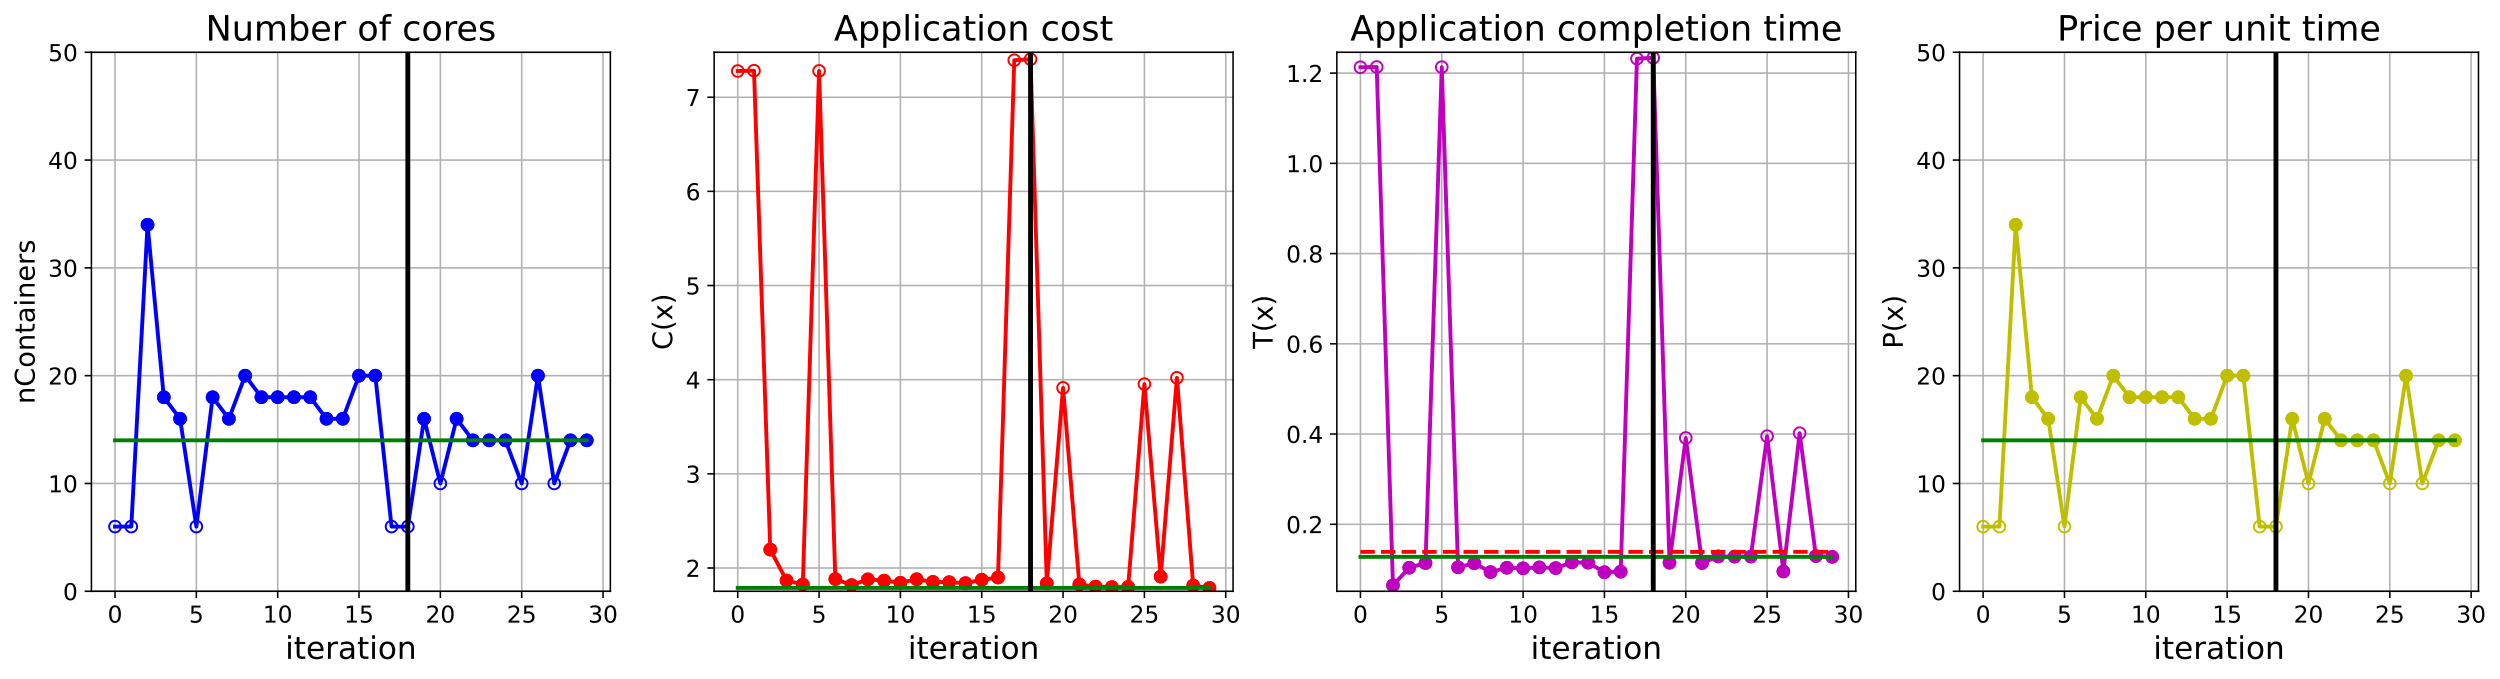 <?xml version="1.0" encoding="utf-8" standalone="no"?>
<!DOCTYPE svg PUBLIC "-//W3C//DTD SVG 1.1//EN"
  "http://www.w3.org/Graphics/SVG/1.1/DTD/svg11.dtd">
<!-- Created with matplotlib (https://matplotlib.org/) -->
<svg height="349.376pt" version="1.1" viewBox="0 0 1285.69 349.376" width="1285.69pt" xmlns="http://www.w3.org/2000/svg" xmlns:xlink="http://www.w3.org/1999/xlink">
 <defs>
  <style type="text/css">
*{stroke-linecap:butt;stroke-linejoin:round;}
  </style>
 </defs>
 <g id="figure_1">
  <g id="patch_1">
   <path d="M 0 349.376 
L 1285.69 349.376 
L 1285.69 0 
L 0 0 
z
" style="fill:#ffffff;"/>
  </g>
  <g id="axes_1">
   <g id="patch_2">
    <path d="M 47.019 304.077 
L 313.889 304.077 
L 313.889 26.877 
L 47.019 26.877 
z
" style="fill:#ffffff;"/>
   </g>
   <g id="matplotlib.axis_1">
    <g id="xtick_1">
     <g id="line2d_1">
      <path clip-path="url(#p8cee4b4567)" d="M 59.15 304.077 
L 59.15 26.877 
" style="fill:none;stroke:#b0b0b0;stroke-linecap:square;stroke-width:0.8;"/>
     </g>
     <g id="line2d_2">
      <defs>
       <path d="M 0 0 
L 0 3.5 
" id="meb3a79de53" style="stroke:#000000;stroke-width:0.8;"/>
      </defs>
      <g>
       <use style="stroke:#000000;stroke-width:0.8;" x="59.15" xlink:href="#meb3a79de53" y="304.077"/>
      </g>
     </g>
     <g id="text_1">
      <!-- 0 -->
      <defs>
       <path d="M 31.781 66.406 
Q 24.172 66.406 20.328 58.906 
Q 16.5 51.422 16.5 36.375 
Q 16.5 21.391 20.328 13.891 
Q 24.172 6.391 31.781 6.391 
Q 39.453 6.391 43.281 13.891 
Q 47.125 21.391 47.125 36.375 
Q 47.125 51.422 43.281 58.906 
Q 39.453 66.406 31.781 66.406 
z
M 31.781 74.219 
Q 44.047 74.219 50.516 64.516 
Q 56.984 54.828 56.984 36.375 
Q 56.984 17.969 50.516 8.266 
Q 44.047 -1.422 31.781 -1.422 
Q 19.531 -1.422 13.062 8.266 
Q 6.594 17.969 6.594 36.375 
Q 6.594 54.828 13.062 64.516 
Q 19.531 74.219 31.781 74.219 
z
" id="DejaVuSans-48"/>
      </defs>
      <g transform="translate(55.332 320.195)scale(0.12 -0.12)">
       <use xlink:href="#DejaVuSans-48"/>
      </g>
     </g>
    </g>
    <g id="xtick_2">
     <g id="line2d_3">
      <path clip-path="url(#p8cee4b4567)" d="M 100.979 304.077 
L 100.979 26.877 
" style="fill:none;stroke:#b0b0b0;stroke-linecap:square;stroke-width:0.8;"/>
     </g>
     <g id="line2d_4">
      <g>
       <use style="stroke:#000000;stroke-width:0.8;" x="100.979" xlink:href="#meb3a79de53" y="304.077"/>
      </g>
     </g>
     <g id="text_2">
      <!-- 5 -->
      <defs>
       <path d="M 10.797 72.906 
L 49.516 72.906 
L 49.516 64.594 
L 19.828 64.594 
L 19.828 46.734 
Q 21.969 47.469 24.109 47.828 
Q 26.266 48.188 28.422 48.188 
Q 40.625 48.188 47.75 41.5 
Q 54.891 34.812 54.891 23.391 
Q 54.891 11.625 47.562 5.094 
Q 40.234 -1.422 26.906 -1.422 
Q 22.312 -1.422 17.547 -0.641 
Q 12.797 0.141 7.719 1.703 
L 7.719 11.625 
Q 12.109 9.234 16.797 8.062 
Q 21.484 6.891 26.703 6.891 
Q 35.156 6.891 40.078 11.328 
Q 45.016 15.766 45.016 23.391 
Q 45.016 31 40.078 35.438 
Q 35.156 39.891 26.703 39.891 
Q 22.75 39.891 18.812 39.016 
Q 14.891 38.141 10.797 36.281 
z
" id="DejaVuSans-53"/>
      </defs>
      <g transform="translate(97.161 320.195)scale(0.12 -0.12)">
       <use xlink:href="#DejaVuSans-53"/>
      </g>
     </g>
    </g>
    <g id="xtick_3">
     <g id="line2d_5">
      <path clip-path="url(#p8cee4b4567)" d="M 142.808 304.077 
L 142.808 26.877 
" style="fill:none;stroke:#b0b0b0;stroke-linecap:square;stroke-width:0.8;"/>
     </g>
     <g id="line2d_6">
      <g>
       <use style="stroke:#000000;stroke-width:0.8;" x="142.808" xlink:href="#meb3a79de53" y="304.077"/>
      </g>
     </g>
     <g id="text_3">
      <!-- 10 -->
      <defs>
       <path d="M 12.406 8.297 
L 28.516 8.297 
L 28.516 63.922 
L 10.984 60.406 
L 10.984 69.391 
L 28.422 72.906 
L 38.281 72.906 
L 38.281 8.297 
L 54.391 8.297 
L 54.391 0 
L 12.406 0 
z
" id="DejaVuSans-49"/>
      </defs>
      <g transform="translate(135.173 320.195)scale(0.12 -0.12)">
       <use xlink:href="#DejaVuSans-49"/>
       <use x="63.623" xlink:href="#DejaVuSans-48"/>
      </g>
     </g>
    </g>
    <g id="xtick_4">
     <g id="line2d_7">
      <path clip-path="url(#p8cee4b4567)" d="M 184.637 304.077 
L 184.637 26.877 
" style="fill:none;stroke:#b0b0b0;stroke-linecap:square;stroke-width:0.8;"/>
     </g>
     <g id="line2d_8">
      <g>
       <use style="stroke:#000000;stroke-width:0.8;" x="184.637" xlink:href="#meb3a79de53" y="304.077"/>
      </g>
     </g>
     <g id="text_4">
      <!-- 15 -->
      <g transform="translate(177.002 320.195)scale(0.12 -0.12)">
       <use xlink:href="#DejaVuSans-49"/>
       <use x="63.623" xlink:href="#DejaVuSans-53"/>
      </g>
     </g>
    </g>
    <g id="xtick_5">
     <g id="line2d_9">
      <path clip-path="url(#p8cee4b4567)" d="M 226.466 304.077 
L 226.466 26.877 
" style="fill:none;stroke:#b0b0b0;stroke-linecap:square;stroke-width:0.8;"/>
     </g>
     <g id="line2d_10">
      <g>
       <use style="stroke:#000000;stroke-width:0.8;" x="226.466" xlink:href="#meb3a79de53" y="304.077"/>
      </g>
     </g>
     <g id="text_5">
      <!-- 20 -->
      <defs>
       <path d="M 19.188 8.297 
L 53.609 8.297 
L 53.609 0 
L 7.328 0 
L 7.328 8.297 
Q 12.938 14.109 22.625 23.891 
Q 32.328 33.688 34.812 36.531 
Q 39.547 41.844 41.422 45.531 
Q 43.312 49.219 43.312 52.781 
Q 43.312 58.594 39.234 62.25 
Q 35.156 65.922 28.609 65.922 
Q 23.969 65.922 18.812 64.312 
Q 13.672 62.703 7.812 59.422 
L 7.812 69.391 
Q 13.766 71.781 18.938 73 
Q 24.125 74.219 28.422 74.219 
Q 39.75 74.219 46.484 68.547 
Q 53.219 62.891 53.219 53.422 
Q 53.219 48.922 51.531 44.891 
Q 49.859 40.875 45.406 35.406 
Q 44.188 33.984 37.641 27.219 
Q 31.109 20.453 19.188 8.297 
z
" id="DejaVuSans-50"/>
      </defs>
      <g transform="translate(218.831 320.195)scale(0.12 -0.12)">
       <use xlink:href="#DejaVuSans-50"/>
       <use x="63.623" xlink:href="#DejaVuSans-48"/>
      </g>
     </g>
    </g>
    <g id="xtick_6">
     <g id="line2d_11">
      <path clip-path="url(#p8cee4b4567)" d="M 268.295 304.077 
L 268.295 26.877 
" style="fill:none;stroke:#b0b0b0;stroke-linecap:square;stroke-width:0.8;"/>
     </g>
     <g id="line2d_12">
      <g>
       <use style="stroke:#000000;stroke-width:0.8;" x="268.295" xlink:href="#meb3a79de53" y="304.077"/>
      </g>
     </g>
     <g id="text_6">
      <!-- 25 -->
      <g transform="translate(260.66 320.195)scale(0.12 -0.12)">
       <use xlink:href="#DejaVuSans-50"/>
       <use x="63.623" xlink:href="#DejaVuSans-53"/>
      </g>
     </g>
    </g>
    <g id="xtick_7">
     <g id="line2d_13">
      <path clip-path="url(#p8cee4b4567)" d="M 310.124 304.077 
L 310.124 26.877 
" style="fill:none;stroke:#b0b0b0;stroke-linecap:square;stroke-width:0.8;"/>
     </g>
     <g id="line2d_14">
      <g>
       <use style="stroke:#000000;stroke-width:0.8;" x="310.124" xlink:href="#meb3a79de53" y="304.077"/>
      </g>
     </g>
     <g id="text_7">
      <!-- 30 -->
      <defs>
       <path d="M 40.578 39.312 
Q 47.656 37.797 51.625 33 
Q 55.609 28.219 55.609 21.188 
Q 55.609 10.406 48.188 4.484 
Q 40.766 -1.422 27.094 -1.422 
Q 22.516 -1.422 17.656 -0.516 
Q 12.797 0.391 7.625 2.203 
L 7.625 11.719 
Q 11.719 9.328 16.594 8.109 
Q 21.484 6.891 26.812 6.891 
Q 36.078 6.891 40.938 10.547 
Q 45.797 14.203 45.797 21.188 
Q 45.797 27.641 41.281 31.266 
Q 36.766 34.906 28.719 34.906 
L 20.219 34.906 
L 20.219 43.016 
L 29.109 43.016 
Q 36.375 43.016 40.234 45.922 
Q 44.094 48.828 44.094 54.297 
Q 44.094 59.906 40.109 62.906 
Q 36.141 65.922 28.719 65.922 
Q 24.656 65.922 20.016 65.031 
Q 15.375 64.156 9.812 62.312 
L 9.812 71.094 
Q 15.438 72.656 20.344 73.438 
Q 25.25 74.219 29.594 74.219 
Q 40.828 74.219 47.359 69.109 
Q 53.906 64.016 53.906 55.328 
Q 53.906 49.266 50.438 45.094 
Q 46.969 40.922 40.578 39.312 
z
" id="DejaVuSans-51"/>
      </defs>
      <g transform="translate(302.489 320.195)scale(0.12 -0.12)">
       <use xlink:href="#DejaVuSans-51"/>
       <use x="63.623" xlink:href="#DejaVuSans-48"/>
      </g>
     </g>
    </g>
    <g id="text_8">
     <!-- iteration -->
     <defs>
      <path d="M 9.422 54.688 
L 18.406 54.688 
L 18.406 0 
L 9.422 0 
z
M 9.422 75.984 
L 18.406 75.984 
L 18.406 64.594 
L 9.422 64.594 
z
" id="DejaVuSans-105"/>
      <path d="M 18.312 70.219 
L 18.312 54.688 
L 36.812 54.688 
L 36.812 47.703 
L 18.312 47.703 
L 18.312 18.016 
Q 18.312 11.328 20.141 9.422 
Q 21.969 7.516 27.594 7.516 
L 36.812 7.516 
L 36.812 0 
L 27.594 0 
Q 17.188 0 13.234 3.875 
Q 9.281 7.766 9.281 18.016 
L 9.281 47.703 
L 2.688 47.703 
L 2.688 54.688 
L 9.281 54.688 
L 9.281 70.219 
z
" id="DejaVuSans-116"/>
      <path d="M 56.203 29.594 
L 56.203 25.203 
L 14.891 25.203 
Q 15.484 15.922 20.484 11.062 
Q 25.484 6.203 34.422 6.203 
Q 39.594 6.203 44.453 7.469 
Q 49.312 8.734 54.109 11.281 
L 54.109 2.781 
Q 49.266 0.734 44.188 -0.344 
Q 39.109 -1.422 33.891 -1.422 
Q 20.797 -1.422 13.156 6.188 
Q 5.516 13.812 5.516 26.812 
Q 5.516 40.234 12.766 48.109 
Q 20.016 56 32.328 56 
Q 43.359 56 49.781 48.891 
Q 56.203 41.797 56.203 29.594 
z
M 47.219 32.234 
Q 47.125 39.594 43.094 43.984 
Q 39.062 48.391 32.422 48.391 
Q 24.906 48.391 20.391 44.141 
Q 15.875 39.891 15.188 32.172 
z
" id="DejaVuSans-101"/>
      <path d="M 41.109 46.297 
Q 39.594 47.172 37.812 47.578 
Q 36.031 48 33.891 48 
Q 26.266 48 22.188 43.047 
Q 18.109 38.094 18.109 28.812 
L 18.109 0 
L 9.078 0 
L 9.078 54.688 
L 18.109 54.688 
L 18.109 46.188 
Q 20.953 51.172 25.484 53.578 
Q 30.031 56 36.531 56 
Q 37.453 56 38.578 55.875 
Q 39.703 55.766 41.062 55.516 
z
" id="DejaVuSans-114"/>
      <path d="M 34.281 27.484 
Q 23.391 27.484 19.188 25 
Q 14.984 22.516 14.984 16.5 
Q 14.984 11.719 18.141 8.906 
Q 21.297 6.109 26.703 6.109 
Q 34.188 6.109 38.703 11.406 
Q 43.219 16.703 43.219 25.484 
L 43.219 27.484 
z
M 52.203 31.203 
L 52.203 0 
L 43.219 0 
L 43.219 8.297 
Q 40.141 3.328 35.547 0.953 
Q 30.953 -1.422 24.312 -1.422 
Q 15.922 -1.422 10.953 3.297 
Q 6 8.016 6 15.922 
Q 6 25.141 12.172 29.828 
Q 18.359 34.516 30.609 34.516 
L 43.219 34.516 
L 43.219 35.406 
Q 43.219 41.609 39.141 45 
Q 35.062 48.391 27.688 48.391 
Q 23 48.391 18.547 47.266 
Q 14.109 46.141 10.016 43.891 
L 10.016 52.203 
Q 14.938 54.109 19.578 55.047 
Q 24.219 56 28.609 56 
Q 40.484 56 46.344 49.844 
Q 52.203 43.703 52.203 31.203 
z
" id="DejaVuSans-97"/>
      <path d="M 30.609 48.391 
Q 23.391 48.391 19.188 42.75 
Q 14.984 37.109 14.984 27.297 
Q 14.984 17.484 19.156 11.844 
Q 23.344 6.203 30.609 6.203 
Q 37.797 6.203 41.984 11.859 
Q 46.188 17.531 46.188 27.297 
Q 46.188 37.016 41.984 42.703 
Q 37.797 48.391 30.609 48.391 
z
M 30.609 56 
Q 42.328 56 49.016 48.375 
Q 55.719 40.766 55.719 27.297 
Q 55.719 13.875 49.016 6.219 
Q 42.328 -1.422 30.609 -1.422 
Q 18.844 -1.422 12.172 6.219 
Q 5.516 13.875 5.516 27.297 
Q 5.516 40.766 12.172 48.375 
Q 18.844 56 30.609 56 
z
" id="DejaVuSans-111"/>
      <path d="M 54.891 33.016 
L 54.891 0 
L 45.906 0 
L 45.906 32.719 
Q 45.906 40.484 42.875 44.328 
Q 39.844 48.188 33.797 48.188 
Q 26.516 48.188 22.312 43.547 
Q 18.109 38.922 18.109 30.906 
L 18.109 0 
L 9.078 0 
L 9.078 54.688 
L 18.109 54.688 
L 18.109 46.188 
Q 21.344 51.125 25.703 53.562 
Q 30.078 56 35.797 56 
Q 45.219 56 50.047 50.172 
Q 54.891 44.344 54.891 33.016 
z
" id="DejaVuSans-110"/>
     </defs>
     <g transform="translate(146.658 338.848)scale(0.16 -0.16)">
      <use xlink:href="#DejaVuSans-105"/>
      <use x="27.783" xlink:href="#DejaVuSans-116"/>
      <use x="66.992" xlink:href="#DejaVuSans-101"/>
      <use x="128.516" xlink:href="#DejaVuSans-114"/>
      <use x="169.629" xlink:href="#DejaVuSans-97"/>
      <use x="230.908" xlink:href="#DejaVuSans-116"/>
      <use x="270.117" xlink:href="#DejaVuSans-105"/>
      <use x="297.9" xlink:href="#DejaVuSans-111"/>
      <use x="359.082" xlink:href="#DejaVuSans-110"/>
     </g>
    </g>
   </g>
   <g id="matplotlib.axis_2">
    <g id="ytick_1">
     <g id="line2d_15">
      <path clip-path="url(#p8cee4b4567)" d="M 47.019 304.077 
L 313.889 304.077 
" style="fill:none;stroke:#b0b0b0;stroke-linecap:square;stroke-width:0.8;"/>
     </g>
     <g id="line2d_16">
      <defs>
       <path d="M 0 0 
L -3.5 0 
" id="m6da5f32392" style="stroke:#000000;stroke-width:0.8;"/>
      </defs>
      <g>
       <use style="stroke:#000000;stroke-width:0.8;" x="47.019" xlink:href="#m6da5f32392" y="304.077"/>
      </g>
     </g>
     <g id="text_9">
      <!-- 0 -->
      <g transform="translate(32.384 308.636)scale(0.12 -0.12)">
       <use xlink:href="#DejaVuSans-48"/>
      </g>
     </g>
    </g>
    <g id="ytick_2">
     <g id="line2d_17">
      <path clip-path="url(#p8cee4b4567)" d="M 47.019 248.637 
L 313.889 248.637 
" style="fill:none;stroke:#b0b0b0;stroke-linecap:square;stroke-width:0.8;"/>
     </g>
     <g id="line2d_18">
      <g>
       <use style="stroke:#000000;stroke-width:0.8;" x="47.019" xlink:href="#m6da5f32392" y="248.637"/>
      </g>
     </g>
     <g id="text_10">
      <!-- 10 -->
      <g transform="translate(24.749 253.196)scale(0.12 -0.12)">
       <use xlink:href="#DejaVuSans-49"/>
       <use x="63.623" xlink:href="#DejaVuSans-48"/>
      </g>
     </g>
    </g>
    <g id="ytick_3">
     <g id="line2d_19">
      <path clip-path="url(#p8cee4b4567)" d="M 47.019 193.197 
L 313.889 193.197 
" style="fill:none;stroke:#b0b0b0;stroke-linecap:square;stroke-width:0.8;"/>
     </g>
     <g id="line2d_20">
      <g>
       <use style="stroke:#000000;stroke-width:0.8;" x="47.019" xlink:href="#m6da5f32392" y="193.197"/>
      </g>
     </g>
     <g id="text_11">
      <!-- 20 -->
      <g transform="translate(24.749 197.756)scale(0.12 -0.12)">
       <use xlink:href="#DejaVuSans-50"/>
       <use x="63.623" xlink:href="#DejaVuSans-48"/>
      </g>
     </g>
    </g>
    <g id="ytick_4">
     <g id="line2d_21">
      <path clip-path="url(#p8cee4b4567)" d="M 47.019 137.757 
L 313.889 137.757 
" style="fill:none;stroke:#b0b0b0;stroke-linecap:square;stroke-width:0.8;"/>
     </g>
     <g id="line2d_22">
      <g>
       <use style="stroke:#000000;stroke-width:0.8;" x="47.019" xlink:href="#m6da5f32392" y="137.757"/>
      </g>
     </g>
     <g id="text_12">
      <!-- 30 -->
      <g transform="translate(24.749 142.316)scale(0.12 -0.12)">
       <use xlink:href="#DejaVuSans-51"/>
       <use x="63.623" xlink:href="#DejaVuSans-48"/>
      </g>
     </g>
    </g>
    <g id="ytick_5">
     <g id="line2d_23">
      <path clip-path="url(#p8cee4b4567)" d="M 47.019 82.317 
L 313.889 82.317 
" style="fill:none;stroke:#b0b0b0;stroke-linecap:square;stroke-width:0.8;"/>
     </g>
     <g id="line2d_24">
      <g>
       <use style="stroke:#000000;stroke-width:0.8;" x="47.019" xlink:href="#m6da5f32392" y="82.317"/>
      </g>
     </g>
     <g id="text_13">
      <!-- 40 -->
      <defs>
       <path d="M 37.797 64.312 
L 12.891 25.391 
L 37.797 25.391 
z
M 35.203 72.906 
L 47.609 72.906 
L 47.609 25.391 
L 58.016 25.391 
L 58.016 17.188 
L 47.609 17.188 
L 47.609 0 
L 37.797 0 
L 37.797 17.188 
L 4.891 17.188 
L 4.891 26.703 
z
" id="DejaVuSans-52"/>
      </defs>
      <g transform="translate(24.749 86.876)scale(0.12 -0.12)">
       <use xlink:href="#DejaVuSans-52"/>
       <use x="63.623" xlink:href="#DejaVuSans-48"/>
      </g>
     </g>
    </g>
    <g id="ytick_6">
     <g id="line2d_25">
      <path clip-path="url(#p8cee4b4567)" d="M 47.019 26.877 
L 313.889 26.877 
" style="fill:none;stroke:#b0b0b0;stroke-linecap:square;stroke-width:0.8;"/>
     </g>
     <g id="line2d_26">
      <g>
       <use style="stroke:#000000;stroke-width:0.8;" x="47.019" xlink:href="#m6da5f32392" y="26.877"/>
      </g>
     </g>
     <g id="text_14">
      <!-- 50 -->
      <g transform="translate(24.749 31.436)scale(0.12 -0.12)">
       <use xlink:href="#DejaVuSans-53"/>
       <use x="63.623" xlink:href="#DejaVuSans-48"/>
      </g>
     </g>
    </g>
    <g id="text_15">
     <!-- nContainers -->
     <defs>
      <path d="M 64.406 67.281 
L 64.406 56.891 
Q 59.422 61.531 53.781 63.812 
Q 48.141 66.109 41.797 66.109 
Q 29.297 66.109 22.656 58.469 
Q 16.016 50.828 16.016 36.375 
Q 16.016 21.969 22.656 14.328 
Q 29.297 6.688 41.797 6.688 
Q 48.141 6.688 53.781 8.984 
Q 59.422 11.281 64.406 15.922 
L 64.406 5.609 
Q 59.234 2.094 53.438 0.328 
Q 47.656 -1.422 41.219 -1.422 
Q 24.656 -1.422 15.125 8.703 
Q 5.609 18.844 5.609 36.375 
Q 5.609 53.953 15.125 64.078 
Q 24.656 74.219 41.219 74.219 
Q 47.75 74.219 53.531 72.484 
Q 59.328 70.75 64.406 67.281 
z
" id="DejaVuSans-67"/>
      <path d="M 44.281 53.078 
L 44.281 44.578 
Q 40.484 46.531 36.375 47.5 
Q 32.281 48.484 27.875 48.484 
Q 21.188 48.484 17.844 46.438 
Q 14.5 44.391 14.5 40.281 
Q 14.5 37.156 16.891 35.375 
Q 19.281 33.594 26.516 31.984 
L 29.594 31.297 
Q 39.156 29.25 43.188 25.516 
Q 47.219 21.781 47.219 15.094 
Q 47.219 7.469 41.188 3.016 
Q 35.156 -1.422 24.609 -1.422 
Q 20.219 -1.422 15.453 -0.562 
Q 10.688 0.297 5.422 2 
L 5.422 11.281 
Q 10.406 8.688 15.234 7.391 
Q 20.062 6.109 24.812 6.109 
Q 31.156 6.109 34.562 8.281 
Q 37.984 10.453 37.984 14.406 
Q 37.984 18.062 35.516 20.016 
Q 33.062 21.969 24.703 23.781 
L 21.578 24.516 
Q 13.234 26.266 9.516 29.906 
Q 5.812 33.547 5.812 39.891 
Q 5.812 47.609 11.281 51.797 
Q 16.75 56 26.812 56 
Q 31.781 56 36.172 55.266 
Q 40.578 54.547 44.281 53.078 
z
" id="DejaVuSans-115"/>
     </defs>
     <g transform="translate(17.838 207.767)rotate(-90)scale(0.14 -0.14)">
      <use xlink:href="#DejaVuSans-110"/>
      <use x="63.379" xlink:href="#DejaVuSans-67"/>
      <use x="133.203" xlink:href="#DejaVuSans-111"/>
      <use x="194.385" xlink:href="#DejaVuSans-110"/>
      <use x="257.764" xlink:href="#DejaVuSans-116"/>
      <use x="296.973" xlink:href="#DejaVuSans-97"/>
      <use x="358.252" xlink:href="#DejaVuSans-105"/>
      <use x="386.035" xlink:href="#DejaVuSans-110"/>
      <use x="449.414" xlink:href="#DejaVuSans-101"/>
      <use x="510.938" xlink:href="#DejaVuSans-114"/>
      <use x="552.051" xlink:href="#DejaVuSans-115"/>
     </g>
    </g>
   </g>
   <g id="line2d_27">
    <path clip-path="url(#p8cee4b4567)" d="M 59.15 270.813 
L 67.516 270.813 
L 75.881 115.581 
L 84.247 204.285 
L 92.613 215.373 
L 100.979 270.813 
L 109.345 204.285 
L 117.711 215.373 
L 126.076 193.197 
L 134.442 204.285 
L 142.808 204.285 
L 151.174 204.285 
L 159.54 204.285 
L 167.905 215.373 
L 176.271 215.373 
L 184.637 193.197 
L 193.003 193.197 
L 201.369 270.813 
L 209.735 270.813 
L 218.1 215.373 
L 226.466 248.637 
L 234.832 215.373 
L 243.198 226.461 
L 251.564 226.461 
L 259.929 226.461 
L 268.295 248.637 
L 276.661 193.197 
L 285.027 248.637 
L 293.393 226.461 
L 301.759 226.461 
" style="fill:none;stroke:#0000ff;stroke-linecap:square;stroke-width:2;"/>
    <defs>
     <path d="M 0 3 
C 0.796 3 1.559 2.684 2.121 2.121 
C 2.684 1.559 3 0.796 3 0 
C 3 -0.796 2.684 -1.559 2.121 -2.121 
C 1.559 -2.684 0.796 -3 0 -3 
C -0.796 -3 -1.559 -2.684 -2.121 -2.121 
C -2.684 -1.559 -3 -0.796 -3 0 
C -3 0.796 -2.684 1.559 -2.121 2.121 
C -1.559 2.684 -0.796 3 0 3 
z
" id="m4c1d652521" style="stroke:#0000ff;"/>
    </defs>
    <g clip-path="url(#p8cee4b4567)">
     <use style="fill-opacity:0;stroke:#0000ff;" x="59.15" xlink:href="#m4c1d652521" y="270.813"/>
     <use style="fill-opacity:0;stroke:#0000ff;" x="67.516" xlink:href="#m4c1d652521" y="270.813"/>
     <use style="fill-opacity:0;stroke:#0000ff;" x="75.881" xlink:href="#m4c1d652521" y="115.581"/>
     <use style="fill-opacity:0;stroke:#0000ff;" x="84.247" xlink:href="#m4c1d652521" y="204.285"/>
     <use style="fill-opacity:0;stroke:#0000ff;" x="92.613" xlink:href="#m4c1d652521" y="215.373"/>
     <use style="fill-opacity:0;stroke:#0000ff;" x="100.979" xlink:href="#m4c1d652521" y="270.813"/>
     <use style="fill-opacity:0;stroke:#0000ff;" x="109.345" xlink:href="#m4c1d652521" y="204.285"/>
     <use style="fill-opacity:0;stroke:#0000ff;" x="117.711" xlink:href="#m4c1d652521" y="215.373"/>
     <use style="fill-opacity:0;stroke:#0000ff;" x="126.076" xlink:href="#m4c1d652521" y="193.197"/>
     <use style="fill-opacity:0;stroke:#0000ff;" x="134.442" xlink:href="#m4c1d652521" y="204.285"/>
     <use style="fill-opacity:0;stroke:#0000ff;" x="142.808" xlink:href="#m4c1d652521" y="204.285"/>
     <use style="fill-opacity:0;stroke:#0000ff;" x="151.174" xlink:href="#m4c1d652521" y="204.285"/>
     <use style="fill-opacity:0;stroke:#0000ff;" x="159.54" xlink:href="#m4c1d652521" y="204.285"/>
     <use style="fill-opacity:0;stroke:#0000ff;" x="167.905" xlink:href="#m4c1d652521" y="215.373"/>
     <use style="fill-opacity:0;stroke:#0000ff;" x="176.271" xlink:href="#m4c1d652521" y="215.373"/>
     <use style="fill-opacity:0;stroke:#0000ff;" x="184.637" xlink:href="#m4c1d652521" y="193.197"/>
     <use style="fill-opacity:0;stroke:#0000ff;" x="193.003" xlink:href="#m4c1d652521" y="193.197"/>
     <use style="fill-opacity:0;stroke:#0000ff;" x="201.369" xlink:href="#m4c1d652521" y="270.813"/>
     <use style="fill-opacity:0;stroke:#0000ff;" x="209.735" xlink:href="#m4c1d652521" y="270.813"/>
     <use style="fill-opacity:0;stroke:#0000ff;" x="218.1" xlink:href="#m4c1d652521" y="215.373"/>
     <use style="fill-opacity:0;stroke:#0000ff;" x="226.466" xlink:href="#m4c1d652521" y="248.637"/>
     <use style="fill-opacity:0;stroke:#0000ff;" x="234.832" xlink:href="#m4c1d652521" y="215.373"/>
     <use style="fill-opacity:0;stroke:#0000ff;" x="243.198" xlink:href="#m4c1d652521" y="226.461"/>
     <use style="fill-opacity:0;stroke:#0000ff;" x="251.564" xlink:href="#m4c1d652521" y="226.461"/>
     <use style="fill-opacity:0;stroke:#0000ff;" x="259.929" xlink:href="#m4c1d652521" y="226.461"/>
     <use style="fill-opacity:0;stroke:#0000ff;" x="268.295" xlink:href="#m4c1d652521" y="248.637"/>
     <use style="fill-opacity:0;stroke:#0000ff;" x="276.661" xlink:href="#m4c1d652521" y="193.197"/>
     <use style="fill-opacity:0;stroke:#0000ff;" x="285.027" xlink:href="#m4c1d652521" y="248.637"/>
     <use style="fill-opacity:0;stroke:#0000ff;" x="293.393" xlink:href="#m4c1d652521" y="226.461"/>
     <use style="fill-opacity:0;stroke:#0000ff;" x="301.759" xlink:href="#m4c1d652521" y="226.461"/>
    </g>
   </g>
   <g id="line2d_28">
    <defs>
     <path d="M 0 3 
C 0.796 3 1.559 2.684 2.121 2.121 
C 2.684 1.559 3 0.796 3 0 
C 3 -0.796 2.684 -1.559 2.121 -2.121 
C 1.559 -2.684 0.796 -3 0 -3 
C -0.796 -3 -1.559 -2.684 -2.121 -2.121 
C -2.684 -1.559 -3 -0.796 -3 0 
C -3 0.796 -2.684 1.559 -2.121 2.121 
C -1.559 2.684 -0.796 3 0 3 
z
" id="mc86efa518e" style="stroke:#0000ff;"/>
    </defs>
    <g clip-path="url(#p8cee4b4567)">
     <use style="fill:#0000ff;stroke:#0000ff;" x="75.881" xlink:href="#mc86efa518e" y="115.581"/>
    </g>
   </g>
   <g id="line2d_29">
    <g clip-path="url(#p8cee4b4567)">
     <use style="fill:#0000ff;stroke:#0000ff;" x="84.247" xlink:href="#mc86efa518e" y="204.285"/>
    </g>
   </g>
   <g id="line2d_30">
    <g clip-path="url(#p8cee4b4567)">
     <use style="fill:#0000ff;stroke:#0000ff;" x="92.613" xlink:href="#mc86efa518e" y="215.373"/>
    </g>
   </g>
   <g id="line2d_31">
    <g clip-path="url(#p8cee4b4567)">
     <use style="fill:#0000ff;stroke:#0000ff;" x="109.345" xlink:href="#mc86efa518e" y="204.285"/>
    </g>
   </g>
   <g id="line2d_32">
    <g clip-path="url(#p8cee4b4567)">
     <use style="fill:#0000ff;stroke:#0000ff;" x="117.711" xlink:href="#mc86efa518e" y="215.373"/>
    </g>
   </g>
   <g id="line2d_33">
    <g clip-path="url(#p8cee4b4567)">
     <use style="fill:#0000ff;stroke:#0000ff;" x="126.076" xlink:href="#mc86efa518e" y="193.197"/>
    </g>
   </g>
   <g id="line2d_34">
    <g clip-path="url(#p8cee4b4567)">
     <use style="fill:#0000ff;stroke:#0000ff;" x="134.442" xlink:href="#mc86efa518e" y="204.285"/>
    </g>
   </g>
   <g id="line2d_35">
    <g clip-path="url(#p8cee4b4567)">
     <use style="fill:#0000ff;stroke:#0000ff;" x="142.808" xlink:href="#mc86efa518e" y="204.285"/>
    </g>
   </g>
   <g id="line2d_36">
    <g clip-path="url(#p8cee4b4567)">
     <use style="fill:#0000ff;stroke:#0000ff;" x="151.174" xlink:href="#mc86efa518e" y="204.285"/>
    </g>
   </g>
   <g id="line2d_37">
    <g clip-path="url(#p8cee4b4567)">
     <use style="fill:#0000ff;stroke:#0000ff;" x="159.54" xlink:href="#mc86efa518e" y="204.285"/>
    </g>
   </g>
   <g id="line2d_38">
    <g clip-path="url(#p8cee4b4567)">
     <use style="fill:#0000ff;stroke:#0000ff;" x="167.905" xlink:href="#mc86efa518e" y="215.373"/>
    </g>
   </g>
   <g id="line2d_39">
    <g clip-path="url(#p8cee4b4567)">
     <use style="fill:#0000ff;stroke:#0000ff;" x="176.271" xlink:href="#mc86efa518e" y="215.373"/>
    </g>
   </g>
   <g id="line2d_40">
    <g clip-path="url(#p8cee4b4567)">
     <use style="fill:#0000ff;stroke:#0000ff;" x="184.637" xlink:href="#mc86efa518e" y="193.197"/>
    </g>
   </g>
   <g id="line2d_41">
    <g clip-path="url(#p8cee4b4567)">
     <use style="fill:#0000ff;stroke:#0000ff;" x="193.003" xlink:href="#mc86efa518e" y="193.197"/>
    </g>
   </g>
   <g id="line2d_42">
    <g clip-path="url(#p8cee4b4567)">
     <use style="fill:#0000ff;stroke:#0000ff;" x="218.1" xlink:href="#mc86efa518e" y="215.373"/>
    </g>
   </g>
   <g id="line2d_43">
    <g clip-path="url(#p8cee4b4567)">
     <use style="fill:#0000ff;stroke:#0000ff;" x="234.832" xlink:href="#mc86efa518e" y="215.373"/>
    </g>
   </g>
   <g id="line2d_44">
    <g clip-path="url(#p8cee4b4567)">
     <use style="fill:#0000ff;stroke:#0000ff;" x="243.198" xlink:href="#mc86efa518e" y="226.461"/>
    </g>
   </g>
   <g id="line2d_45">
    <g clip-path="url(#p8cee4b4567)">
     <use style="fill:#0000ff;stroke:#0000ff;" x="251.564" xlink:href="#mc86efa518e" y="226.461"/>
    </g>
   </g>
   <g id="line2d_46">
    <g clip-path="url(#p8cee4b4567)">
     <use style="fill:#0000ff;stroke:#0000ff;" x="259.929" xlink:href="#mc86efa518e" y="226.461"/>
    </g>
   </g>
   <g id="line2d_47">
    <g clip-path="url(#p8cee4b4567)">
     <use style="fill:#0000ff;stroke:#0000ff;" x="276.661" xlink:href="#mc86efa518e" y="193.197"/>
    </g>
   </g>
   <g id="line2d_48">
    <g clip-path="url(#p8cee4b4567)">
     <use style="fill:#0000ff;stroke:#0000ff;" x="293.393" xlink:href="#mc86efa518e" y="226.461"/>
    </g>
   </g>
   <g id="line2d_49">
    <g clip-path="url(#p8cee4b4567)">
     <use style="fill:#0000ff;stroke:#0000ff;" x="301.759" xlink:href="#mc86efa518e" y="226.461"/>
    </g>
   </g>
   <g id="line2d_50">
    <path clip-path="url(#p8cee4b4567)" d="M 59.15 226.461 
L 67.516 226.461 
L 75.881 226.461 
L 84.247 226.461 
L 92.613 226.461 
L 100.979 226.461 
L 109.345 226.461 
L 117.711 226.461 
L 126.076 226.461 
L 134.442 226.461 
L 142.808 226.461 
L 151.174 226.461 
L 159.54 226.461 
L 167.905 226.461 
L 176.271 226.461 
L 184.637 226.461 
L 193.003 226.461 
L 201.369 226.461 
L 209.735 226.461 
L 218.1 226.461 
L 226.466 226.461 
L 234.832 226.461 
L 243.198 226.461 
L 251.564 226.461 
L 259.929 226.461 
L 268.295 226.461 
L 276.661 226.461 
L 285.027 226.461 
L 293.393 226.461 
L 301.759 226.461 
" style="fill:none;stroke:#008000;stroke-linecap:square;stroke-width:2;"/>
   </g>
   <g id="line2d_51">
    <path clip-path="url(#p8cee4b4567)" d="M 209.735 304.077 
L 209.735 26.877 
" style="fill:none;stroke:#000000;stroke-linecap:square;stroke-width:2.5;"/>
   </g>
   <g id="patch_3">
    <path d="M 47.019 304.077 
L 47.019 26.877 
" style="fill:none;stroke:#000000;stroke-linecap:square;stroke-linejoin:miter;stroke-width:0.8;"/>
   </g>
   <g id="patch_4">
    <path d="M 313.889 304.077 
L 313.889 26.877 
" style="fill:none;stroke:#000000;stroke-linecap:square;stroke-linejoin:miter;stroke-width:0.8;"/>
   </g>
   <g id="patch_5">
    <path d="M 47.019 304.077 
L 313.889 304.077 
" style="fill:none;stroke:#000000;stroke-linecap:square;stroke-linejoin:miter;stroke-width:0.8;"/>
   </g>
   <g id="patch_6">
    <path d="M 47.019 26.877 
L 313.889 26.877 
" style="fill:none;stroke:#000000;stroke-linecap:square;stroke-linejoin:miter;stroke-width:0.8;"/>
   </g>
   <g id="text_16">
    <!-- Number of cores -->
    <defs>
     <path d="M 9.812 72.906 
L 23.094 72.906 
L 55.422 11.922 
L 55.422 72.906 
L 64.984 72.906 
L 64.984 0 
L 51.703 0 
L 19.391 60.984 
L 19.391 0 
L 9.812 0 
z
" id="DejaVuSans-78"/>
     <path d="M 8.5 21.578 
L 8.5 54.688 
L 17.484 54.688 
L 17.484 21.922 
Q 17.484 14.156 20.5 10.266 
Q 23.531 6.391 29.594 6.391 
Q 36.859 6.391 41.078 11.031 
Q 45.312 15.672 45.312 23.688 
L 45.312 54.688 
L 54.297 54.688 
L 54.297 0 
L 45.312 0 
L 45.312 8.406 
Q 42.047 3.422 37.719 1 
Q 33.406 -1.422 27.688 -1.422 
Q 18.266 -1.422 13.375 4.438 
Q 8.5 10.297 8.5 21.578 
z
M 31.109 56 
z
" id="DejaVuSans-117"/>
     <path d="M 52 44.188 
Q 55.375 50.25 60.062 53.125 
Q 64.75 56 71.094 56 
Q 79.641 56 84.281 50.016 
Q 88.922 44.047 88.922 33.016 
L 88.922 0 
L 79.891 0 
L 79.891 32.719 
Q 79.891 40.578 77.094 44.375 
Q 74.312 48.188 68.609 48.188 
Q 61.625 48.188 57.562 43.547 
Q 53.516 38.922 53.516 30.906 
L 53.516 0 
L 44.484 0 
L 44.484 32.719 
Q 44.484 40.625 41.703 44.406 
Q 38.922 48.188 33.109 48.188 
Q 26.219 48.188 22.156 43.531 
Q 18.109 38.875 18.109 30.906 
L 18.109 0 
L 9.078 0 
L 9.078 54.688 
L 18.109 54.688 
L 18.109 46.188 
Q 21.188 51.219 25.484 53.609 
Q 29.781 56 35.688 56 
Q 41.656 56 45.828 52.969 
Q 50 49.953 52 44.188 
z
" id="DejaVuSans-109"/>
     <path d="M 48.688 27.297 
Q 48.688 37.203 44.609 42.844 
Q 40.531 48.484 33.406 48.484 
Q 26.266 48.484 22.188 42.844 
Q 18.109 37.203 18.109 27.297 
Q 18.109 17.391 22.188 11.75 
Q 26.266 6.109 33.406 6.109 
Q 40.531 6.109 44.609 11.75 
Q 48.688 17.391 48.688 27.297 
z
M 18.109 46.391 
Q 20.953 51.266 25.266 53.625 
Q 29.594 56 35.594 56 
Q 45.562 56 51.781 48.094 
Q 58.016 40.188 58.016 27.297 
Q 58.016 14.406 51.781 6.484 
Q 45.562 -1.422 35.594 -1.422 
Q 29.594 -1.422 25.266 0.953 
Q 20.953 3.328 18.109 8.203 
L 18.109 0 
L 9.078 0 
L 9.078 75.984 
L 18.109 75.984 
z
" id="DejaVuSans-98"/>
     <path id="DejaVuSans-32"/>
     <path d="M 37.109 75.984 
L 37.109 68.5 
L 28.516 68.5 
Q 23.688 68.5 21.797 66.547 
Q 19.922 64.594 19.922 59.516 
L 19.922 54.688 
L 34.719 54.688 
L 34.719 47.703 
L 19.922 47.703 
L 19.922 0 
L 10.891 0 
L 10.891 47.703 
L 2.297 47.703 
L 2.297 54.688 
L 10.891 54.688 
L 10.891 58.5 
Q 10.891 67.625 15.141 71.797 
Q 19.391 75.984 28.609 75.984 
z
" id="DejaVuSans-102"/>
     <path d="M 48.781 52.594 
L 48.781 44.188 
Q 44.969 46.297 41.141 47.344 
Q 37.312 48.391 33.406 48.391 
Q 24.656 48.391 19.812 42.844 
Q 14.984 37.312 14.984 27.297 
Q 14.984 17.281 19.812 11.734 
Q 24.656 6.203 33.406 6.203 
Q 37.312 6.203 41.141 7.25 
Q 44.969 8.297 48.781 10.406 
L 48.781 2.094 
Q 45.016 0.344 40.984 -0.531 
Q 36.969 -1.422 32.422 -1.422 
Q 20.062 -1.422 12.781 6.344 
Q 5.516 14.109 5.516 27.297 
Q 5.516 40.672 12.859 48.328 
Q 20.219 56 33.016 56 
Q 37.156 56 41.109 55.141 
Q 45.062 54.297 48.781 52.594 
z
" id="DejaVuSans-99"/>
    </defs>
    <g transform="translate(105.725 20.877)scale(0.18 -0.18)">
     <use xlink:href="#DejaVuSans-78"/>
     <use x="74.805" xlink:href="#DejaVuSans-117"/>
     <use x="138.184" xlink:href="#DejaVuSans-109"/>
     <use x="235.596" xlink:href="#DejaVuSans-98"/>
     <use x="299.072" xlink:href="#DejaVuSans-101"/>
     <use x="360.596" xlink:href="#DejaVuSans-114"/>
     <use x="401.709" xlink:href="#DejaVuSans-32"/>
     <use x="433.496" xlink:href="#DejaVuSans-111"/>
     <use x="494.678" xlink:href="#DejaVuSans-102"/>
     <use x="529.883" xlink:href="#DejaVuSans-32"/>
     <use x="561.67" xlink:href="#DejaVuSans-99"/>
     <use x="616.65" xlink:href="#DejaVuSans-111"/>
     <use x="677.832" xlink:href="#DejaVuSans-114"/>
     <use x="716.695" xlink:href="#DejaVuSans-101"/>
     <use x="778.219" xlink:href="#DejaVuSans-115"/>
    </g>
   </g>
  </g>
  <g id="axes_2">
   <g id="patch_7">
    <path d="M 367.263 304.077 
L 634.132 304.077 
L 634.132 26.877 
L 367.263 26.877 
z
" style="fill:#ffffff;"/>
   </g>
   <g id="matplotlib.axis_3">
    <g id="xtick_8">
     <g id="line2d_52">
      <path clip-path="url(#p12dceff8fb)" d="M 379.393 304.077 
L 379.393 26.877 
" style="fill:none;stroke:#b0b0b0;stroke-linecap:square;stroke-width:0.8;"/>
     </g>
     <g id="line2d_53">
      <g>
       <use style="stroke:#000000;stroke-width:0.8;" x="379.393" xlink:href="#meb3a79de53" y="304.077"/>
      </g>
     </g>
     <g id="text_17">
      <!-- 0 -->
      <g transform="translate(375.576 320.195)scale(0.12 -0.12)">
       <use xlink:href="#DejaVuSans-48"/>
      </g>
     </g>
    </g>
    <g id="xtick_9">
     <g id="line2d_54">
      <path clip-path="url(#p12dceff8fb)" d="M 421.222 304.077 
L 421.222 26.877 
" style="fill:none;stroke:#b0b0b0;stroke-linecap:square;stroke-width:0.8;"/>
     </g>
     <g id="line2d_55">
      <g>
       <use style="stroke:#000000;stroke-width:0.8;" x="421.222" xlink:href="#meb3a79de53" y="304.077"/>
      </g>
     </g>
     <g id="text_18">
      <!-- 5 -->
      <g transform="translate(417.405 320.195)scale(0.12 -0.12)">
       <use xlink:href="#DejaVuSans-53"/>
      </g>
     </g>
    </g>
    <g id="xtick_10">
     <g id="line2d_56">
      <path clip-path="url(#p12dceff8fb)" d="M 463.051 304.077 
L 463.051 26.877 
" style="fill:none;stroke:#b0b0b0;stroke-linecap:square;stroke-width:0.8;"/>
     </g>
     <g id="line2d_57">
      <g>
       <use style="stroke:#000000;stroke-width:0.8;" x="463.051" xlink:href="#meb3a79de53" y="304.077"/>
      </g>
     </g>
     <g id="text_19">
      <!-- 10 -->
      <g transform="translate(455.416 320.195)scale(0.12 -0.12)">
       <use xlink:href="#DejaVuSans-49"/>
       <use x="63.623" xlink:href="#DejaVuSans-48"/>
      </g>
     </g>
    </g>
    <g id="xtick_11">
     <g id="line2d_58">
      <path clip-path="url(#p12dceff8fb)" d="M 504.881 304.077 
L 504.881 26.877 
" style="fill:none;stroke:#b0b0b0;stroke-linecap:square;stroke-width:0.8;"/>
     </g>
     <g id="line2d_59">
      <g>
       <use style="stroke:#000000;stroke-width:0.8;" x="504.881" xlink:href="#meb3a79de53" y="304.077"/>
      </g>
     </g>
     <g id="text_20">
      <!-- 15 -->
      <g transform="translate(497.246 320.195)scale(0.12 -0.12)">
       <use xlink:href="#DejaVuSans-49"/>
       <use x="63.623" xlink:href="#DejaVuSans-53"/>
      </g>
     </g>
    </g>
    <g id="xtick_12">
     <g id="line2d_60">
      <path clip-path="url(#p12dceff8fb)" d="M 546.71 304.077 
L 546.71 26.877 
" style="fill:none;stroke:#b0b0b0;stroke-linecap:square;stroke-width:0.8;"/>
     </g>
     <g id="line2d_61">
      <g>
       <use style="stroke:#000000;stroke-width:0.8;" x="546.71" xlink:href="#meb3a79de53" y="304.077"/>
      </g>
     </g>
     <g id="text_21">
      <!-- 20 -->
      <g transform="translate(539.075 320.195)scale(0.12 -0.12)">
       <use xlink:href="#DejaVuSans-50"/>
       <use x="63.623" xlink:href="#DejaVuSans-48"/>
      </g>
     </g>
    </g>
    <g id="xtick_13">
     <g id="line2d_62">
      <path clip-path="url(#p12dceff8fb)" d="M 588.539 304.077 
L 588.539 26.877 
" style="fill:none;stroke:#b0b0b0;stroke-linecap:square;stroke-width:0.8;"/>
     </g>
     <g id="line2d_63">
      <g>
       <use style="stroke:#000000;stroke-width:0.8;" x="588.539" xlink:href="#meb3a79de53" y="304.077"/>
      </g>
     </g>
     <g id="text_22">
      <!-- 25 -->
      <g transform="translate(580.904 320.195)scale(0.12 -0.12)">
       <use xlink:href="#DejaVuSans-50"/>
       <use x="63.623" xlink:href="#DejaVuSans-53"/>
      </g>
     </g>
    </g>
    <g id="xtick_14">
     <g id="line2d_64">
      <path clip-path="url(#p12dceff8fb)" d="M 630.368 304.077 
L 630.368 26.877 
" style="fill:none;stroke:#b0b0b0;stroke-linecap:square;stroke-width:0.8;"/>
     </g>
     <g id="line2d_65">
      <g>
       <use style="stroke:#000000;stroke-width:0.8;" x="630.368" xlink:href="#meb3a79de53" y="304.077"/>
      </g>
     </g>
     <g id="text_23">
      <!-- 30 -->
      <g transform="translate(622.733 320.195)scale(0.12 -0.12)">
       <use xlink:href="#DejaVuSans-51"/>
       <use x="63.623" xlink:href="#DejaVuSans-48"/>
      </g>
     </g>
    </g>
    <g id="text_24">
     <!-- iteration -->
     <g transform="translate(466.901 338.848)scale(0.16 -0.16)">
      <use xlink:href="#DejaVuSans-105"/>
      <use x="27.783" xlink:href="#DejaVuSans-116"/>
      <use x="66.992" xlink:href="#DejaVuSans-101"/>
      <use x="128.516" xlink:href="#DejaVuSans-114"/>
      <use x="169.629" xlink:href="#DejaVuSans-97"/>
      <use x="230.908" xlink:href="#DejaVuSans-116"/>
      <use x="270.117" xlink:href="#DejaVuSans-105"/>
      <use x="297.9" xlink:href="#DejaVuSans-111"/>
      <use x="359.082" xlink:href="#DejaVuSans-110"/>
     </g>
    </g>
   </g>
   <g id="matplotlib.axis_4">
    <g id="ytick_7">
     <g id="line2d_66">
      <path clip-path="url(#p12dceff8fb)" d="M 367.263 292.108 
L 634.132 292.108 
" style="fill:none;stroke:#b0b0b0;stroke-linecap:square;stroke-width:0.8;"/>
     </g>
     <g id="line2d_67">
      <g>
       <use style="stroke:#000000;stroke-width:0.8;" x="367.263" xlink:href="#m6da5f32392" y="292.108"/>
      </g>
     </g>
     <g id="text_25">
      <!-- 2 -->
      <g transform="translate(352.628 296.667)scale(0.12 -0.12)">
       <use xlink:href="#DejaVuSans-50"/>
      </g>
     </g>
    </g>
    <g id="ytick_8">
     <g id="line2d_68">
      <path clip-path="url(#p12dceff8fb)" d="M 367.263 243.687 
L 634.132 243.687 
" style="fill:none;stroke:#b0b0b0;stroke-linecap:square;stroke-width:0.8;"/>
     </g>
     <g id="line2d_69">
      <g>
       <use style="stroke:#000000;stroke-width:0.8;" x="367.263" xlink:href="#m6da5f32392" y="243.687"/>
      </g>
     </g>
     <g id="text_26">
      <!-- 3 -->
      <g transform="translate(352.628 248.246)scale(0.12 -0.12)">
       <use xlink:href="#DejaVuSans-51"/>
      </g>
     </g>
    </g>
    <g id="ytick_9">
     <g id="line2d_70">
      <path clip-path="url(#p12dceff8fb)" d="M 367.263 195.267 
L 634.132 195.267 
" style="fill:none;stroke:#b0b0b0;stroke-linecap:square;stroke-width:0.8;"/>
     </g>
     <g id="line2d_71">
      <g>
       <use style="stroke:#000000;stroke-width:0.8;" x="367.263" xlink:href="#m6da5f32392" y="195.267"/>
      </g>
     </g>
     <g id="text_27">
      <!-- 4 -->
      <g transform="translate(352.628 199.826)scale(0.12 -0.12)">
       <use xlink:href="#DejaVuSans-52"/>
      </g>
     </g>
    </g>
    <g id="ytick_10">
     <g id="line2d_72">
      <path clip-path="url(#p12dceff8fb)" d="M 367.263 146.846 
L 634.132 146.846 
" style="fill:none;stroke:#b0b0b0;stroke-linecap:square;stroke-width:0.8;"/>
     </g>
     <g id="line2d_73">
      <g>
       <use style="stroke:#000000;stroke-width:0.8;" x="367.263" xlink:href="#m6da5f32392" y="146.846"/>
      </g>
     </g>
     <g id="text_28">
      <!-- 5 -->
      <g transform="translate(352.628 151.405)scale(0.12 -0.12)">
       <use xlink:href="#DejaVuSans-53"/>
      </g>
     </g>
    </g>
    <g id="ytick_11">
     <g id="line2d_74">
      <path clip-path="url(#p12dceff8fb)" d="M 367.263 98.425 
L 634.132 98.425 
" style="fill:none;stroke:#b0b0b0;stroke-linecap:square;stroke-width:0.8;"/>
     </g>
     <g id="line2d_75">
      <g>
       <use style="stroke:#000000;stroke-width:0.8;" x="367.263" xlink:href="#m6da5f32392" y="98.425"/>
      </g>
     </g>
     <g id="text_29">
      <!-- 6 -->
      <defs>
       <path d="M 33.016 40.375 
Q 26.375 40.375 22.484 35.828 
Q 18.609 31.297 18.609 23.391 
Q 18.609 15.531 22.484 10.953 
Q 26.375 6.391 33.016 6.391 
Q 39.656 6.391 43.531 10.953 
Q 47.406 15.531 47.406 23.391 
Q 47.406 31.297 43.531 35.828 
Q 39.656 40.375 33.016 40.375 
z
M 52.594 71.297 
L 52.594 62.312 
Q 48.875 64.062 45.094 64.984 
Q 41.312 65.922 37.594 65.922 
Q 27.828 65.922 22.672 59.328 
Q 17.531 52.734 16.797 39.406 
Q 19.672 43.656 24.016 45.922 
Q 28.375 48.188 33.594 48.188 
Q 44.578 48.188 50.953 41.516 
Q 57.328 34.859 57.328 23.391 
Q 57.328 12.156 50.688 5.359 
Q 44.047 -1.422 33.016 -1.422 
Q 20.359 -1.422 13.672 8.266 
Q 6.984 17.969 6.984 36.375 
Q 6.984 53.656 15.188 63.938 
Q 23.391 74.219 37.203 74.219 
Q 40.922 74.219 44.703 73.484 
Q 48.484 72.75 52.594 71.297 
z
" id="DejaVuSans-54"/>
      </defs>
      <g transform="translate(352.628 102.984)scale(0.12 -0.12)">
       <use xlink:href="#DejaVuSans-54"/>
      </g>
     </g>
    </g>
    <g id="ytick_12">
     <g id="line2d_76">
      <path clip-path="url(#p12dceff8fb)" d="M 367.263 50.005 
L 634.132 50.005 
" style="fill:none;stroke:#b0b0b0;stroke-linecap:square;stroke-width:0.8;"/>
     </g>
     <g id="line2d_77">
      <g>
       <use style="stroke:#000000;stroke-width:0.8;" x="367.263" xlink:href="#m6da5f32392" y="50.005"/>
      </g>
     </g>
     <g id="text_30">
      <!-- 7 -->
      <defs>
       <path d="M 8.203 72.906 
L 55.078 72.906 
L 55.078 68.703 
L 28.609 0 
L 18.312 0 
L 43.219 64.594 
L 8.203 64.594 
z
" id="DejaVuSans-55"/>
      </defs>
      <g transform="translate(352.628 54.564)scale(0.12 -0.12)">
       <use xlink:href="#DejaVuSans-55"/>
      </g>
     </g>
    </g>
    <g id="text_31">
     <!-- C(x) -->
     <defs>
      <path d="M 31 75.875 
Q 24.469 64.656 21.281 53.656 
Q 18.109 42.672 18.109 31.391 
Q 18.109 20.125 21.312 9.062 
Q 24.516 -2 31 -13.188 
L 23.188 -13.188 
Q 15.875 -1.703 12.234 9.375 
Q 8.594 20.453 8.594 31.391 
Q 8.594 42.281 12.203 53.312 
Q 15.828 64.359 23.188 75.875 
z
" id="DejaVuSans-40"/>
      <path d="M 54.891 54.688 
L 35.109 28.078 
L 55.906 0 
L 45.312 0 
L 29.391 21.484 
L 13.484 0 
L 2.875 0 
L 24.125 28.609 
L 4.688 54.688 
L 15.281 54.688 
L 29.781 35.203 
L 44.281 54.688 
z
" id="DejaVuSans-120"/>
      <path d="M 8.016 75.875 
L 15.828 75.875 
Q 23.141 64.359 26.781 53.312 
Q 30.422 42.281 30.422 31.391 
Q 30.422 20.453 26.781 9.375 
Q 23.141 -1.703 15.828 -13.188 
L 8.016 -13.188 
Q 14.5 -2 17.703 9.062 
Q 20.906 20.125 20.906 31.391 
Q 20.906 42.672 17.703 53.656 
Q 14.5 64.656 8.016 75.875 
z
" id="DejaVuSans-41"/>
     </defs>
     <g transform="translate(345.716 179.97)rotate(-90)scale(0.14 -0.14)">
      <use xlink:href="#DejaVuSans-67"/>
      <use x="69.824" xlink:href="#DejaVuSans-40"/>
      <use x="108.838" xlink:href="#DejaVuSans-120"/>
      <use x="168.018" xlink:href="#DejaVuSans-41"/>
     </g>
    </g>
   </g>
   <g id="line2d_78">
    <path clip-path="url(#p12dceff8fb)" d="M 379.393 36.523 
L 387.759 36.354 
L 396.125 282.628 
L 404.491 298.527 
L 412.857 300.603 
L 421.222 36.45 
L 429.588 297.809 
L 437.954 300.912 
L 446.32 297.95 
L 454.686 298.612 
L 463.051 299.699 
L 471.417 297.895 
L 479.783 299.25 
L 488.149 299.399 
L 496.515 299.888 
L 504.881 298.15 
L 513.246 296.99 
L 521.612 30.982 
L 529.978 30.462 
L 538.344 299.985 
L 546.71 199.461 
L 555.075 300.574 
L 563.441 301.674 
L 571.807 301.923 
L 580.173 301.841 
L 588.539 197.535 
L 596.905 296.54 
L 605.27 194.293 
L 613.636 301.129 
L 622.002 302.345 
" style="fill:none;stroke:#ff0000;stroke-linecap:square;stroke-width:2;"/>
    <defs>
     <path d="M 0 3 
C 0.796 3 1.559 2.684 2.121 2.121 
C 2.684 1.559 3 0.796 3 0 
C 3 -0.796 2.684 -1.559 2.121 -2.121 
C 1.559 -2.684 0.796 -3 0 -3 
C -0.796 -3 -1.559 -2.684 -2.121 -2.121 
C -2.684 -1.559 -3 -0.796 -3 0 
C -3 0.796 -2.684 1.559 -2.121 2.121 
C -1.559 2.684 -0.796 3 0 3 
z
" id="m76b29477b4" style="stroke:#ff0000;"/>
    </defs>
    <g clip-path="url(#p12dceff8fb)">
     <use style="fill-opacity:0;stroke:#ff0000;" x="379.393" xlink:href="#m76b29477b4" y="36.523"/>
     <use style="fill-opacity:0;stroke:#ff0000;" x="387.759" xlink:href="#m76b29477b4" y="36.354"/>
     <use style="fill-opacity:0;stroke:#ff0000;" x="396.125" xlink:href="#m76b29477b4" y="282.628"/>
     <use style="fill-opacity:0;stroke:#ff0000;" x="404.491" xlink:href="#m76b29477b4" y="298.527"/>
     <use style="fill-opacity:0;stroke:#ff0000;" x="412.857" xlink:href="#m76b29477b4" y="300.603"/>
     <use style="fill-opacity:0;stroke:#ff0000;" x="421.222" xlink:href="#m76b29477b4" y="36.45"/>
     <use style="fill-opacity:0;stroke:#ff0000;" x="429.588" xlink:href="#m76b29477b4" y="297.809"/>
     <use style="fill-opacity:0;stroke:#ff0000;" x="437.954" xlink:href="#m76b29477b4" y="300.912"/>
     <use style="fill-opacity:0;stroke:#ff0000;" x="446.32" xlink:href="#m76b29477b4" y="297.95"/>
     <use style="fill-opacity:0;stroke:#ff0000;" x="454.686" xlink:href="#m76b29477b4" y="298.612"/>
     <use style="fill-opacity:0;stroke:#ff0000;" x="463.051" xlink:href="#m76b29477b4" y="299.699"/>
     <use style="fill-opacity:0;stroke:#ff0000;" x="471.417" xlink:href="#m76b29477b4" y="297.895"/>
     <use style="fill-opacity:0;stroke:#ff0000;" x="479.783" xlink:href="#m76b29477b4" y="299.25"/>
     <use style="fill-opacity:0;stroke:#ff0000;" x="488.149" xlink:href="#m76b29477b4" y="299.399"/>
     <use style="fill-opacity:0;stroke:#ff0000;" x="496.515" xlink:href="#m76b29477b4" y="299.888"/>
     <use style="fill-opacity:0;stroke:#ff0000;" x="504.881" xlink:href="#m76b29477b4" y="298.15"/>
     <use style="fill-opacity:0;stroke:#ff0000;" x="513.246" xlink:href="#m76b29477b4" y="296.99"/>
     <use style="fill-opacity:0;stroke:#ff0000;" x="521.612" xlink:href="#m76b29477b4" y="30.982"/>
     <use style="fill-opacity:0;stroke:#ff0000;" x="529.978" xlink:href="#m76b29477b4" y="30.462"/>
     <use style="fill-opacity:0;stroke:#ff0000;" x="538.344" xlink:href="#m76b29477b4" y="299.985"/>
     <use style="fill-opacity:0;stroke:#ff0000;" x="546.71" xlink:href="#m76b29477b4" y="199.461"/>
     <use style="fill-opacity:0;stroke:#ff0000;" x="555.075" xlink:href="#m76b29477b4" y="300.574"/>
     <use style="fill-opacity:0;stroke:#ff0000;" x="563.441" xlink:href="#m76b29477b4" y="301.674"/>
     <use style="fill-opacity:0;stroke:#ff0000;" x="571.807" xlink:href="#m76b29477b4" y="301.923"/>
     <use style="fill-opacity:0;stroke:#ff0000;" x="580.173" xlink:href="#m76b29477b4" y="301.841"/>
     <use style="fill-opacity:0;stroke:#ff0000;" x="588.539" xlink:href="#m76b29477b4" y="197.535"/>
     <use style="fill-opacity:0;stroke:#ff0000;" x="596.905" xlink:href="#m76b29477b4" y="296.54"/>
     <use style="fill-opacity:0;stroke:#ff0000;" x="605.27" xlink:href="#m76b29477b4" y="194.293"/>
     <use style="fill-opacity:0;stroke:#ff0000;" x="613.636" xlink:href="#m76b29477b4" y="301.129"/>
     <use style="fill-opacity:0;stroke:#ff0000;" x="622.002" xlink:href="#m76b29477b4" y="302.345"/>
    </g>
   </g>
   <g id="line2d_79">
    <defs>
     <path d="M 0 3 
C 0.796 3 1.559 2.684 2.121 2.121 
C 2.684 1.559 3 0.796 3 0 
C 3 -0.796 2.684 -1.559 2.121 -2.121 
C 1.559 -2.684 0.796 -3 0 -3 
C -0.796 -3 -1.559 -2.684 -2.121 -2.121 
C -2.684 -1.559 -3 -0.796 -3 0 
C -3 0.796 -2.684 1.559 -2.121 2.121 
C -1.559 2.684 -0.796 3 0 3 
z
" id="m35b31b793d" style="stroke:#ff0000;"/>
    </defs>
    <g clip-path="url(#p12dceff8fb)">
     <use style="fill:#ff0000;stroke:#ff0000;" x="396.125" xlink:href="#m35b31b793d" y="282.628"/>
    </g>
   </g>
   <g id="line2d_80">
    <g clip-path="url(#p12dceff8fb)">
     <use style="fill:#ff0000;stroke:#ff0000;" x="404.491" xlink:href="#m35b31b793d" y="298.527"/>
    </g>
   </g>
   <g id="line2d_81">
    <g clip-path="url(#p12dceff8fb)">
     <use style="fill:#ff0000;stroke:#ff0000;" x="412.857" xlink:href="#m35b31b793d" y="300.603"/>
    </g>
   </g>
   <g id="line2d_82">
    <g clip-path="url(#p12dceff8fb)">
     <use style="fill:#ff0000;stroke:#ff0000;" x="429.588" xlink:href="#m35b31b793d" y="297.809"/>
    </g>
   </g>
   <g id="line2d_83">
    <g clip-path="url(#p12dceff8fb)">
     <use style="fill:#ff0000;stroke:#ff0000;" x="437.954" xlink:href="#m35b31b793d" y="300.912"/>
    </g>
   </g>
   <g id="line2d_84">
    <g clip-path="url(#p12dceff8fb)">
     <use style="fill:#ff0000;stroke:#ff0000;" x="446.32" xlink:href="#m35b31b793d" y="297.95"/>
    </g>
   </g>
   <g id="line2d_85">
    <g clip-path="url(#p12dceff8fb)">
     <use style="fill:#ff0000;stroke:#ff0000;" x="454.686" xlink:href="#m35b31b793d" y="298.612"/>
    </g>
   </g>
   <g id="line2d_86">
    <g clip-path="url(#p12dceff8fb)">
     <use style="fill:#ff0000;stroke:#ff0000;" x="463.051" xlink:href="#m35b31b793d" y="299.699"/>
    </g>
   </g>
   <g id="line2d_87">
    <g clip-path="url(#p12dceff8fb)">
     <use style="fill:#ff0000;stroke:#ff0000;" x="471.417" xlink:href="#m35b31b793d" y="297.895"/>
    </g>
   </g>
   <g id="line2d_88">
    <g clip-path="url(#p12dceff8fb)">
     <use style="fill:#ff0000;stroke:#ff0000;" x="479.783" xlink:href="#m35b31b793d" y="299.25"/>
    </g>
   </g>
   <g id="line2d_89">
    <g clip-path="url(#p12dceff8fb)">
     <use style="fill:#ff0000;stroke:#ff0000;" x="488.149" xlink:href="#m35b31b793d" y="299.399"/>
    </g>
   </g>
   <g id="line2d_90">
    <g clip-path="url(#p12dceff8fb)">
     <use style="fill:#ff0000;stroke:#ff0000;" x="496.515" xlink:href="#m35b31b793d" y="299.888"/>
    </g>
   </g>
   <g id="line2d_91">
    <g clip-path="url(#p12dceff8fb)">
     <use style="fill:#ff0000;stroke:#ff0000;" x="504.881" xlink:href="#m35b31b793d" y="298.15"/>
    </g>
   </g>
   <g id="line2d_92">
    <g clip-path="url(#p12dceff8fb)">
     <use style="fill:#ff0000;stroke:#ff0000;" x="513.246" xlink:href="#m35b31b793d" y="296.99"/>
    </g>
   </g>
   <g id="line2d_93">
    <g clip-path="url(#p12dceff8fb)">
     <use style="fill:#ff0000;stroke:#ff0000;" x="538.344" xlink:href="#m35b31b793d" y="299.985"/>
    </g>
   </g>
   <g id="line2d_94">
    <g clip-path="url(#p12dceff8fb)">
     <use style="fill:#ff0000;stroke:#ff0000;" x="555.075" xlink:href="#m35b31b793d" y="300.574"/>
    </g>
   </g>
   <g id="line2d_95">
    <g clip-path="url(#p12dceff8fb)">
     <use style="fill:#ff0000;stroke:#ff0000;" x="563.441" xlink:href="#m35b31b793d" y="301.674"/>
    </g>
   </g>
   <g id="line2d_96">
    <g clip-path="url(#p12dceff8fb)">
     <use style="fill:#ff0000;stroke:#ff0000;" x="571.807" xlink:href="#m35b31b793d" y="301.923"/>
    </g>
   </g>
   <g id="line2d_97">
    <g clip-path="url(#p12dceff8fb)">
     <use style="fill:#ff0000;stroke:#ff0000;" x="580.173" xlink:href="#m35b31b793d" y="301.841"/>
    </g>
   </g>
   <g id="line2d_98">
    <g clip-path="url(#p12dceff8fb)">
     <use style="fill:#ff0000;stroke:#ff0000;" x="596.905" xlink:href="#m35b31b793d" y="296.54"/>
    </g>
   </g>
   <g id="line2d_99">
    <g clip-path="url(#p12dceff8fb)">
     <use style="fill:#ff0000;stroke:#ff0000;" x="613.636" xlink:href="#m35b31b793d" y="301.129"/>
    </g>
   </g>
   <g id="line2d_100">
    <g clip-path="url(#p12dceff8fb)">
     <use style="fill:#ff0000;stroke:#ff0000;" x="622.002" xlink:href="#m35b31b793d" y="302.345"/>
    </g>
   </g>
   <g id="line2d_101">
    <path clip-path="url(#p12dceff8fb)" d="M 379.393 302.345 
L 387.759 302.345 
L 396.125 302.345 
L 404.491 302.345 
L 412.857 302.345 
L 421.222 302.345 
L 429.588 302.345 
L 437.954 302.345 
L 446.32 302.345 
L 454.686 302.345 
L 463.051 302.345 
L 471.417 302.345 
L 479.783 302.345 
L 488.149 302.345 
L 496.515 302.345 
L 504.881 302.345 
L 513.246 302.345 
L 521.612 302.345 
L 529.978 302.345 
L 538.344 302.345 
L 546.71 302.345 
L 555.075 302.345 
L 563.441 302.345 
L 571.807 302.345 
L 580.173 302.345 
L 588.539 302.345 
L 596.905 302.345 
L 605.27 302.345 
L 613.636 302.345 
L 622.002 302.345 
" style="fill:none;stroke:#008000;stroke-linecap:square;stroke-width:2;"/>
   </g>
   <g id="line2d_102">
    <path clip-path="url(#p12dceff8fb)" d="M 529.978 304.077 
L 529.978 26.877 
" style="fill:none;stroke:#000000;stroke-linecap:square;stroke-width:2.5;"/>
   </g>
   <g id="patch_8">
    <path d="M 367.263 304.077 
L 367.263 26.877 
" style="fill:none;stroke:#000000;stroke-linecap:square;stroke-linejoin:miter;stroke-width:0.8;"/>
   </g>
   <g id="patch_9">
    <path d="M 634.132 304.077 
L 634.132 26.877 
" style="fill:none;stroke:#000000;stroke-linecap:square;stroke-linejoin:miter;stroke-width:0.8;"/>
   </g>
   <g id="patch_10">
    <path d="M 367.263 304.077 
L 634.132 304.077 
" style="fill:none;stroke:#000000;stroke-linecap:square;stroke-linejoin:miter;stroke-width:0.8;"/>
   </g>
   <g id="patch_11">
    <path d="M 367.263 26.877 
L 634.132 26.877 
" style="fill:none;stroke:#000000;stroke-linecap:square;stroke-linejoin:miter;stroke-width:0.8;"/>
   </g>
   <g id="text_32">
    <!-- Application cost -->
    <defs>
     <path d="M 34.188 63.188 
L 20.797 26.906 
L 47.609 26.906 
z
M 28.609 72.906 
L 39.797 72.906 
L 67.578 0 
L 57.328 0 
L 50.688 18.703 
L 17.828 18.703 
L 11.188 0 
L 0.781 0 
z
" id="DejaVuSans-65"/>
     <path d="M 18.109 8.203 
L 18.109 -20.797 
L 9.078 -20.797 
L 9.078 54.688 
L 18.109 54.688 
L 18.109 46.391 
Q 20.953 51.266 25.266 53.625 
Q 29.594 56 35.594 56 
Q 45.562 56 51.781 48.094 
Q 58.016 40.188 58.016 27.297 
Q 58.016 14.406 51.781 6.484 
Q 45.562 -1.422 35.594 -1.422 
Q 29.594 -1.422 25.266 0.953 
Q 20.953 3.328 18.109 8.203 
z
M 48.688 27.297 
Q 48.688 37.203 44.609 42.844 
Q 40.531 48.484 33.406 48.484 
Q 26.266 48.484 22.188 42.844 
Q 18.109 37.203 18.109 27.297 
Q 18.109 17.391 22.188 11.75 
Q 26.266 6.109 33.406 6.109 
Q 40.531 6.109 44.609 11.75 
Q 48.688 17.391 48.688 27.297 
z
" id="DejaVuSans-112"/>
     <path d="M 9.422 75.984 
L 18.406 75.984 
L 18.406 0 
L 9.422 0 
z
" id="DejaVuSans-108"/>
    </defs>
    <g transform="translate(428.878 20.877)scale(0.18 -0.18)">
     <use xlink:href="#DejaVuSans-65"/>
     <use x="68.408" xlink:href="#DejaVuSans-112"/>
     <use x="131.885" xlink:href="#DejaVuSans-112"/>
     <use x="195.361" xlink:href="#DejaVuSans-108"/>
     <use x="223.145" xlink:href="#DejaVuSans-105"/>
     <use x="250.928" xlink:href="#DejaVuSans-99"/>
     <use x="305.908" xlink:href="#DejaVuSans-97"/>
     <use x="367.188" xlink:href="#DejaVuSans-116"/>
     <use x="406.396" xlink:href="#DejaVuSans-105"/>
     <use x="434.18" xlink:href="#DejaVuSans-111"/>
     <use x="495.361" xlink:href="#DejaVuSans-110"/>
     <use x="558.74" xlink:href="#DejaVuSans-32"/>
     <use x="590.527" xlink:href="#DejaVuSans-99"/>
     <use x="645.508" xlink:href="#DejaVuSans-111"/>
     <use x="706.689" xlink:href="#DejaVuSans-115"/>
     <use x="758.789" xlink:href="#DejaVuSans-116"/>
    </g>
   </g>
  </g>
  <g id="axes_3">
   <g id="patch_12">
    <path d="M 687.506 304.077 
L 954.376 304.077 
L 954.376 26.877 
L 687.506 26.877 
z
" style="fill:#ffffff;"/>
   </g>
   <g id="matplotlib.axis_5">
    <g id="xtick_15">
     <g id="line2d_103">
      <path clip-path="url(#p989fb1153a)" d="M 699.637 304.077 
L 699.637 26.877 
" style="fill:none;stroke:#b0b0b0;stroke-linecap:square;stroke-width:0.8;"/>
     </g>
     <g id="line2d_104">
      <g>
       <use style="stroke:#000000;stroke-width:0.8;" x="699.637" xlink:href="#meb3a79de53" y="304.077"/>
      </g>
     </g>
     <g id="text_33">
      <!-- 0 -->
      <g transform="translate(695.819 320.195)scale(0.12 -0.12)">
       <use xlink:href="#DejaVuSans-48"/>
      </g>
     </g>
    </g>
    <g id="xtick_16">
     <g id="line2d_105">
      <path clip-path="url(#p989fb1153a)" d="M 741.466 304.077 
L 741.466 26.877 
" style="fill:none;stroke:#b0b0b0;stroke-linecap:square;stroke-width:0.8;"/>
     </g>
     <g id="line2d_106">
      <g>
       <use style="stroke:#000000;stroke-width:0.8;" x="741.466" xlink:href="#meb3a79de53" y="304.077"/>
      </g>
     </g>
     <g id="text_34">
      <!-- 5 -->
      <g transform="translate(737.648 320.195)scale(0.12 -0.12)">
       <use xlink:href="#DejaVuSans-53"/>
      </g>
     </g>
    </g>
    <g id="xtick_17">
     <g id="line2d_107">
      <path clip-path="url(#p989fb1153a)" d="M 783.295 304.077 
L 783.295 26.877 
" style="fill:none;stroke:#b0b0b0;stroke-linecap:square;stroke-width:0.8;"/>
     </g>
     <g id="line2d_108">
      <g>
       <use style="stroke:#000000;stroke-width:0.8;" x="783.295" xlink:href="#meb3a79de53" y="304.077"/>
      </g>
     </g>
     <g id="text_35">
      <!-- 10 -->
      <g transform="translate(775.66 320.195)scale(0.12 -0.12)">
       <use xlink:href="#DejaVuSans-49"/>
       <use x="63.623" xlink:href="#DejaVuSans-48"/>
      </g>
     </g>
    </g>
    <g id="xtick_18">
     <g id="line2d_109">
      <path clip-path="url(#p989fb1153a)" d="M 825.124 304.077 
L 825.124 26.877 
" style="fill:none;stroke:#b0b0b0;stroke-linecap:square;stroke-width:0.8;"/>
     </g>
     <g id="line2d_110">
      <g>
       <use style="stroke:#000000;stroke-width:0.8;" x="825.124" xlink:href="#meb3a79de53" y="304.077"/>
      </g>
     </g>
     <g id="text_36">
      <!-- 15 -->
      <g transform="translate(817.489 320.195)scale(0.12 -0.12)">
       <use xlink:href="#DejaVuSans-49"/>
       <use x="63.623" xlink:href="#DejaVuSans-53"/>
      </g>
     </g>
    </g>
    <g id="xtick_19">
     <g id="line2d_111">
      <path clip-path="url(#p989fb1153a)" d="M 866.953 304.077 
L 866.953 26.877 
" style="fill:none;stroke:#b0b0b0;stroke-linecap:square;stroke-width:0.8;"/>
     </g>
     <g id="line2d_112">
      <g>
       <use style="stroke:#000000;stroke-width:0.8;" x="866.953" xlink:href="#meb3a79de53" y="304.077"/>
      </g>
     </g>
     <g id="text_37">
      <!-- 20 -->
      <g transform="translate(859.318 320.195)scale(0.12 -0.12)">
       <use xlink:href="#DejaVuSans-50"/>
       <use x="63.623" xlink:href="#DejaVuSans-48"/>
      </g>
     </g>
    </g>
    <g id="xtick_20">
     <g id="line2d_113">
      <path clip-path="url(#p989fb1153a)" d="M 908.782 304.077 
L 908.782 26.877 
" style="fill:none;stroke:#b0b0b0;stroke-linecap:square;stroke-width:0.8;"/>
     </g>
     <g id="line2d_114">
      <g>
       <use style="stroke:#000000;stroke-width:0.8;" x="908.782" xlink:href="#meb3a79de53" y="304.077"/>
      </g>
     </g>
     <g id="text_38">
      <!-- 25 -->
      <g transform="translate(901.147 320.195)scale(0.12 -0.12)">
       <use xlink:href="#DejaVuSans-50"/>
       <use x="63.623" xlink:href="#DejaVuSans-53"/>
      </g>
     </g>
    </g>
    <g id="xtick_21">
     <g id="line2d_115">
      <path clip-path="url(#p989fb1153a)" d="M 950.611 304.077 
L 950.611 26.877 
" style="fill:none;stroke:#b0b0b0;stroke-linecap:square;stroke-width:0.8;"/>
     </g>
     <g id="line2d_116">
      <g>
       <use style="stroke:#000000;stroke-width:0.8;" x="950.611" xlink:href="#meb3a79de53" y="304.077"/>
      </g>
     </g>
     <g id="text_39">
      <!-- 30 -->
      <g transform="translate(942.976 320.195)scale(0.12 -0.12)">
       <use xlink:href="#DejaVuSans-51"/>
       <use x="63.623" xlink:href="#DejaVuSans-48"/>
      </g>
     </g>
    </g>
    <g id="text_40">
     <!-- iteration -->
     <g transform="translate(787.145 338.848)scale(0.16 -0.16)">
      <use xlink:href="#DejaVuSans-105"/>
      <use x="27.783" xlink:href="#DejaVuSans-116"/>
      <use x="66.992" xlink:href="#DejaVuSans-101"/>
      <use x="128.516" xlink:href="#DejaVuSans-114"/>
      <use x="169.629" xlink:href="#DejaVuSans-97"/>
      <use x="230.908" xlink:href="#DejaVuSans-116"/>
      <use x="270.117" xlink:href="#DejaVuSans-105"/>
      <use x="297.9" xlink:href="#DejaVuSans-111"/>
      <use x="359.082" xlink:href="#DejaVuSans-110"/>
     </g>
    </g>
   </g>
   <g id="matplotlib.axis_6">
    <g id="ytick_13">
     <g id="line2d_117">
      <path clip-path="url(#p989fb1153a)" d="M 687.506 269.626 
L 954.376 269.626 
" style="fill:none;stroke:#b0b0b0;stroke-linecap:square;stroke-width:0.8;"/>
     </g>
     <g id="line2d_118">
      <g>
       <use style="stroke:#000000;stroke-width:0.8;" x="687.506" xlink:href="#m6da5f32392" y="269.626"/>
      </g>
     </g>
     <g id="text_41">
      <!-- 0.2 -->
      <defs>
       <path d="M 10.688 12.406 
L 21 12.406 
L 21 0 
L 10.688 0 
z
" id="DejaVuSans-46"/>
      </defs>
      <g transform="translate(661.423 274.186)scale(0.12 -0.12)">
       <use xlink:href="#DejaVuSans-48"/>
       <use x="63.623" xlink:href="#DejaVuSans-46"/>
       <use x="95.41" xlink:href="#DejaVuSans-50"/>
      </g>
     </g>
    </g>
    <g id="ytick_14">
     <g id="line2d_119">
      <path clip-path="url(#p989fb1153a)" d="M 687.506 223.224 
L 954.376 223.224 
" style="fill:none;stroke:#b0b0b0;stroke-linecap:square;stroke-width:0.8;"/>
     </g>
     <g id="line2d_120">
      <g>
       <use style="stroke:#000000;stroke-width:0.8;" x="687.506" xlink:href="#m6da5f32392" y="223.224"/>
      </g>
     </g>
     <g id="text_42">
      <!-- 0.4 -->
      <g transform="translate(661.423 227.783)scale(0.12 -0.12)">
       <use xlink:href="#DejaVuSans-48"/>
       <use x="63.623" xlink:href="#DejaVuSans-46"/>
       <use x="95.41" xlink:href="#DejaVuSans-52"/>
      </g>
     </g>
    </g>
    <g id="ytick_15">
     <g id="line2d_121">
      <path clip-path="url(#p989fb1153a)" d="M 687.506 176.821 
L 954.376 176.821 
" style="fill:none;stroke:#b0b0b0;stroke-linecap:square;stroke-width:0.8;"/>
     </g>
     <g id="line2d_122">
      <g>
       <use style="stroke:#000000;stroke-width:0.8;" x="687.506" xlink:href="#m6da5f32392" y="176.821"/>
      </g>
     </g>
     <g id="text_43">
      <!-- 0.6 -->
      <g transform="translate(661.423 181.38)scale(0.12 -0.12)">
       <use xlink:href="#DejaVuSans-48"/>
       <use x="63.623" xlink:href="#DejaVuSans-46"/>
       <use x="95.41" xlink:href="#DejaVuSans-54"/>
      </g>
     </g>
    </g>
    <g id="ytick_16">
     <g id="line2d_123">
      <path clip-path="url(#p989fb1153a)" d="M 687.506 130.418 
L 954.376 130.418 
" style="fill:none;stroke:#b0b0b0;stroke-linecap:square;stroke-width:0.8;"/>
     </g>
     <g id="line2d_124">
      <g>
       <use style="stroke:#000000;stroke-width:0.8;" x="687.506" xlink:href="#m6da5f32392" y="130.418"/>
      </g>
     </g>
     <g id="text_44">
      <!-- 0.8 -->
      <defs>
       <path d="M 31.781 34.625 
Q 24.75 34.625 20.719 30.859 
Q 16.703 27.094 16.703 20.516 
Q 16.703 13.922 20.719 10.156 
Q 24.75 6.391 31.781 6.391 
Q 38.812 6.391 42.859 10.172 
Q 46.922 13.969 46.922 20.516 
Q 46.922 27.094 42.891 30.859 
Q 38.875 34.625 31.781 34.625 
z
M 21.922 38.812 
Q 15.578 40.375 12.031 44.719 
Q 8.5 49.078 8.5 55.328 
Q 8.5 64.062 14.719 69.141 
Q 20.953 74.219 31.781 74.219 
Q 42.672 74.219 48.875 69.141 
Q 55.078 64.062 55.078 55.328 
Q 55.078 49.078 51.531 44.719 
Q 48 40.375 41.703 38.812 
Q 48.828 37.156 52.797 32.312 
Q 56.781 27.484 56.781 20.516 
Q 56.781 9.906 50.312 4.234 
Q 43.844 -1.422 31.781 -1.422 
Q 19.734 -1.422 13.25 4.234 
Q 6.781 9.906 6.781 20.516 
Q 6.781 27.484 10.781 32.312 
Q 14.797 37.156 21.922 38.812 
z
M 18.312 54.391 
Q 18.312 48.734 21.844 45.562 
Q 25.391 42.391 31.781 42.391 
Q 38.141 42.391 41.719 45.562 
Q 45.312 48.734 45.312 54.391 
Q 45.312 60.062 41.719 63.234 
Q 38.141 66.406 31.781 66.406 
Q 25.391 66.406 21.844 63.234 
Q 18.312 60.062 18.312 54.391 
z
" id="DejaVuSans-56"/>
      </defs>
      <g transform="translate(661.423 134.978)scale(0.12 -0.12)">
       <use xlink:href="#DejaVuSans-48"/>
       <use x="63.623" xlink:href="#DejaVuSans-46"/>
       <use x="95.41" xlink:href="#DejaVuSans-56"/>
      </g>
     </g>
    </g>
    <g id="ytick_17">
     <g id="line2d_125">
      <path clip-path="url(#p989fb1153a)" d="M 687.506 84.016 
L 954.376 84.016 
" style="fill:none;stroke:#b0b0b0;stroke-linecap:square;stroke-width:0.8;"/>
     </g>
     <g id="line2d_126">
      <g>
       <use style="stroke:#000000;stroke-width:0.8;" x="687.506" xlink:href="#m6da5f32392" y="84.016"/>
      </g>
     </g>
     <g id="text_45">
      <!-- 1.0 -->
      <g transform="translate(661.423 88.575)scale(0.12 -0.12)">
       <use xlink:href="#DejaVuSans-49"/>
       <use x="63.623" xlink:href="#DejaVuSans-46"/>
       <use x="95.41" xlink:href="#DejaVuSans-48"/>
      </g>
     </g>
    </g>
    <g id="ytick_18">
     <g id="line2d_127">
      <path clip-path="url(#p989fb1153a)" d="M 687.506 37.613 
L 954.376 37.613 
" style="fill:none;stroke:#b0b0b0;stroke-linecap:square;stroke-width:0.8;"/>
     </g>
     <g id="line2d_128">
      <g>
       <use style="stroke:#000000;stroke-width:0.8;" x="687.506" xlink:href="#m6da5f32392" y="37.613"/>
      </g>
     </g>
     <g id="text_46">
      <!-- 1.2 -->
      <g transform="translate(661.423 42.172)scale(0.12 -0.12)">
       <use xlink:href="#DejaVuSans-49"/>
       <use x="63.623" xlink:href="#DejaVuSans-46"/>
       <use x="95.41" xlink:href="#DejaVuSans-50"/>
      </g>
     </g>
    </g>
    <g id="text_47">
     <!-- T(x) -->
     <defs>
      <path d="M -0.297 72.906 
L 61.375 72.906 
L 61.375 64.594 
L 35.5 64.594 
L 35.5 0 
L 25.594 0 
L 25.594 64.594 
L -0.297 64.594 
z
" id="DejaVuSans-84"/>
     </defs>
     <g transform="translate(654.511 179.358)rotate(-90)scale(0.14 -0.14)">
      <use xlink:href="#DejaVuSans-84"/>
      <use x="61.084" xlink:href="#DejaVuSans-40"/>
      <use x="100.098" xlink:href="#DejaVuSans-120"/>
      <use x="159.277" xlink:href="#DejaVuSans-41"/>
     </g>
    </g>
   </g>
   <g id="line2d_129">
    <path clip-path="url(#p989fb1153a)" d="M 699.637 34.58 
L 708.003 34.445 
L 716.368 301.045 
L 724.734 291.959 
L 733.1 289.571 
L 741.466 34.522 
L 749.832 291.767 
L 758.197 289.664 
L 766.563 294.227 
L 774.929 291.981 
L 783.295 292.27 
L 791.661 291.79 
L 800.027 292.151 
L 808.392 289.211 
L 816.758 289.357 
L 825.124 294.275 
L 833.49 293.997 
L 841.856 30.156 
L 850.221 29.74 
L 858.587 289.387 
L 866.953 225.234 
L 875.319 289.563 
L 883.685 286.158 
L 892.051 286.244 
L 900.416 286.216 
L 908.782 224.311 
L 917.148 293.89 
L 925.514 222.757 
L 933.88 285.972 
L 942.245 286.388 
" style="fill:none;stroke:#bf00bf;stroke-linecap:square;stroke-width:2;"/>
    <defs>
     <path d="M 0 3 
C 0.796 3 1.559 2.684 2.121 2.121 
C 2.684 1.559 3 0.796 3 0 
C 3 -0.796 2.684 -1.559 2.121 -2.121 
C 1.559 -2.684 0.796 -3 0 -3 
C -0.796 -3 -1.559 -2.684 -2.121 -2.121 
C -2.684 -1.559 -3 -0.796 -3 0 
C -3 0.796 -2.684 1.559 -2.121 2.121 
C -1.559 2.684 -0.796 3 0 3 
z
" id="m34db6ab4c8" style="stroke:#bf00bf;"/>
    </defs>
    <g clip-path="url(#p989fb1153a)">
     <use style="fill-opacity:0;stroke:#bf00bf;" x="699.637" xlink:href="#m34db6ab4c8" y="34.58"/>
     <use style="fill-opacity:0;stroke:#bf00bf;" x="708.003" xlink:href="#m34db6ab4c8" y="34.445"/>
     <use style="fill-opacity:0;stroke:#bf00bf;" x="716.368" xlink:href="#m34db6ab4c8" y="301.045"/>
     <use style="fill-opacity:0;stroke:#bf00bf;" x="724.734" xlink:href="#m34db6ab4c8" y="291.959"/>
     <use style="fill-opacity:0;stroke:#bf00bf;" x="733.1" xlink:href="#m34db6ab4c8" y="289.571"/>
     <use style="fill-opacity:0;stroke:#bf00bf;" x="741.466" xlink:href="#m34db6ab4c8" y="34.522"/>
     <use style="fill-opacity:0;stroke:#bf00bf;" x="749.832" xlink:href="#m34db6ab4c8" y="291.767"/>
     <use style="fill-opacity:0;stroke:#bf00bf;" x="758.197" xlink:href="#m34db6ab4c8" y="289.664"/>
     <use style="fill-opacity:0;stroke:#bf00bf;" x="766.563" xlink:href="#m34db6ab4c8" y="294.227"/>
     <use style="fill-opacity:0;stroke:#bf00bf;" x="774.929" xlink:href="#m34db6ab4c8" y="291.981"/>
     <use style="fill-opacity:0;stroke:#bf00bf;" x="783.295" xlink:href="#m34db6ab4c8" y="292.27"/>
     <use style="fill-opacity:0;stroke:#bf00bf;" x="791.661" xlink:href="#m34db6ab4c8" y="291.79"/>
     <use style="fill-opacity:0;stroke:#bf00bf;" x="800.027" xlink:href="#m34db6ab4c8" y="292.151"/>
     <use style="fill-opacity:0;stroke:#bf00bf;" x="808.392" xlink:href="#m34db6ab4c8" y="289.211"/>
     <use style="fill-opacity:0;stroke:#bf00bf;" x="816.758" xlink:href="#m34db6ab4c8" y="289.357"/>
     <use style="fill-opacity:0;stroke:#bf00bf;" x="825.124" xlink:href="#m34db6ab4c8" y="294.275"/>
     <use style="fill-opacity:0;stroke:#bf00bf;" x="833.49" xlink:href="#m34db6ab4c8" y="293.997"/>
     <use style="fill-opacity:0;stroke:#bf00bf;" x="841.856" xlink:href="#m34db6ab4c8" y="30.156"/>
     <use style="fill-opacity:0;stroke:#bf00bf;" x="850.221" xlink:href="#m34db6ab4c8" y="29.74"/>
     <use style="fill-opacity:0;stroke:#bf00bf;" x="858.587" xlink:href="#m34db6ab4c8" y="289.387"/>
     <use style="fill-opacity:0;stroke:#bf00bf;" x="866.953" xlink:href="#m34db6ab4c8" y="225.234"/>
     <use style="fill-opacity:0;stroke:#bf00bf;" x="875.319" xlink:href="#m34db6ab4c8" y="289.563"/>
     <use style="fill-opacity:0;stroke:#bf00bf;" x="883.685" xlink:href="#m34db6ab4c8" y="286.158"/>
     <use style="fill-opacity:0;stroke:#bf00bf;" x="892.051" xlink:href="#m34db6ab4c8" y="286.244"/>
     <use style="fill-opacity:0;stroke:#bf00bf;" x="900.416" xlink:href="#m34db6ab4c8" y="286.216"/>
     <use style="fill-opacity:0;stroke:#bf00bf;" x="908.782" xlink:href="#m34db6ab4c8" y="224.311"/>
     <use style="fill-opacity:0;stroke:#bf00bf;" x="917.148" xlink:href="#m34db6ab4c8" y="293.89"/>
     <use style="fill-opacity:0;stroke:#bf00bf;" x="925.514" xlink:href="#m34db6ab4c8" y="222.757"/>
     <use style="fill-opacity:0;stroke:#bf00bf;" x="933.88" xlink:href="#m34db6ab4c8" y="285.972"/>
     <use style="fill-opacity:0;stroke:#bf00bf;" x="942.245" xlink:href="#m34db6ab4c8" y="286.388"/>
    </g>
   </g>
   <g id="line2d_130">
    <defs>
     <path d="M 0 3 
C 0.796 3 1.559 2.684 2.121 2.121 
C 2.684 1.559 3 0.796 3 0 
C 3 -0.796 2.684 -1.559 2.121 -2.121 
C 1.559 -2.684 0.796 -3 0 -3 
C -0.796 -3 -1.559 -2.684 -2.121 -2.121 
C -2.684 -1.559 -3 -0.796 -3 0 
C -3 0.796 -2.684 1.559 -2.121 2.121 
C -1.559 2.684 -0.796 3 0 3 
z
" id="m4c95433260" style="stroke:#bf00bf;"/>
    </defs>
    <g clip-path="url(#p989fb1153a)">
     <use style="fill:#bf00bf;stroke:#bf00bf;" x="716.368" xlink:href="#m4c95433260" y="301.045"/>
    </g>
   </g>
   <g id="line2d_131">
    <g clip-path="url(#p989fb1153a)">
     <use style="fill:#bf00bf;stroke:#bf00bf;" x="724.734" xlink:href="#m4c95433260" y="291.959"/>
    </g>
   </g>
   <g id="line2d_132">
    <g clip-path="url(#p989fb1153a)">
     <use style="fill:#bf00bf;stroke:#bf00bf;" x="733.1" xlink:href="#m4c95433260" y="289.571"/>
    </g>
   </g>
   <g id="line2d_133">
    <g clip-path="url(#p989fb1153a)">
     <use style="fill:#bf00bf;stroke:#bf00bf;" x="749.832" xlink:href="#m4c95433260" y="291.767"/>
    </g>
   </g>
   <g id="line2d_134">
    <g clip-path="url(#p989fb1153a)">
     <use style="fill:#bf00bf;stroke:#bf00bf;" x="758.197" xlink:href="#m4c95433260" y="289.664"/>
    </g>
   </g>
   <g id="line2d_135">
    <g clip-path="url(#p989fb1153a)">
     <use style="fill:#bf00bf;stroke:#bf00bf;" x="766.563" xlink:href="#m4c95433260" y="294.227"/>
    </g>
   </g>
   <g id="line2d_136">
    <g clip-path="url(#p989fb1153a)">
     <use style="fill:#bf00bf;stroke:#bf00bf;" x="774.929" xlink:href="#m4c95433260" y="291.981"/>
    </g>
   </g>
   <g id="line2d_137">
    <g clip-path="url(#p989fb1153a)">
     <use style="fill:#bf00bf;stroke:#bf00bf;" x="783.295" xlink:href="#m4c95433260" y="292.27"/>
    </g>
   </g>
   <g id="line2d_138">
    <g clip-path="url(#p989fb1153a)">
     <use style="fill:#bf00bf;stroke:#bf00bf;" x="791.661" xlink:href="#m4c95433260" y="291.79"/>
    </g>
   </g>
   <g id="line2d_139">
    <g clip-path="url(#p989fb1153a)">
     <use style="fill:#bf00bf;stroke:#bf00bf;" x="800.027" xlink:href="#m4c95433260" y="292.151"/>
    </g>
   </g>
   <g id="line2d_140">
    <g clip-path="url(#p989fb1153a)">
     <use style="fill:#bf00bf;stroke:#bf00bf;" x="808.392" xlink:href="#m4c95433260" y="289.211"/>
    </g>
   </g>
   <g id="line2d_141">
    <g clip-path="url(#p989fb1153a)">
     <use style="fill:#bf00bf;stroke:#bf00bf;" x="816.758" xlink:href="#m4c95433260" y="289.357"/>
    </g>
   </g>
   <g id="line2d_142">
    <g clip-path="url(#p989fb1153a)">
     <use style="fill:#bf00bf;stroke:#bf00bf;" x="825.124" xlink:href="#m4c95433260" y="294.275"/>
    </g>
   </g>
   <g id="line2d_143">
    <g clip-path="url(#p989fb1153a)">
     <use style="fill:#bf00bf;stroke:#bf00bf;" x="833.49" xlink:href="#m4c95433260" y="293.997"/>
    </g>
   </g>
   <g id="line2d_144">
    <g clip-path="url(#p989fb1153a)">
     <use style="fill:#bf00bf;stroke:#bf00bf;" x="858.587" xlink:href="#m4c95433260" y="289.387"/>
    </g>
   </g>
   <g id="line2d_145">
    <g clip-path="url(#p989fb1153a)">
     <use style="fill:#bf00bf;stroke:#bf00bf;" x="875.319" xlink:href="#m4c95433260" y="289.563"/>
    </g>
   </g>
   <g id="line2d_146">
    <g clip-path="url(#p989fb1153a)">
     <use style="fill:#bf00bf;stroke:#bf00bf;" x="883.685" xlink:href="#m4c95433260" y="286.158"/>
    </g>
   </g>
   <g id="line2d_147">
    <g clip-path="url(#p989fb1153a)">
     <use style="fill:#bf00bf;stroke:#bf00bf;" x="892.051" xlink:href="#m4c95433260" y="286.244"/>
    </g>
   </g>
   <g id="line2d_148">
    <g clip-path="url(#p989fb1153a)">
     <use style="fill:#bf00bf;stroke:#bf00bf;" x="900.416" xlink:href="#m4c95433260" y="286.216"/>
    </g>
   </g>
   <g id="line2d_149">
    <g clip-path="url(#p989fb1153a)">
     <use style="fill:#bf00bf;stroke:#bf00bf;" x="917.148" xlink:href="#m4c95433260" y="293.89"/>
    </g>
   </g>
   <g id="line2d_150">
    <g clip-path="url(#p989fb1153a)">
     <use style="fill:#bf00bf;stroke:#bf00bf;" x="933.88" xlink:href="#m4c95433260" y="285.972"/>
    </g>
   </g>
   <g id="line2d_151">
    <g clip-path="url(#p989fb1153a)">
     <use style="fill:#bf00bf;stroke:#bf00bf;" x="942.245" xlink:href="#m4c95433260" y="286.388"/>
    </g>
   </g>
   <g id="line2d_152">
    <path clip-path="url(#p989fb1153a)" d="M 699.637 283.805 
L 708.003 283.805 
L 716.368 283.805 
L 724.734 283.805 
L 733.1 283.805 
L 741.466 283.805 
L 749.832 283.805 
L 758.197 283.805 
L 766.563 283.805 
L 774.929 283.805 
L 783.295 283.805 
L 791.661 283.805 
L 800.027 283.805 
L 808.392 283.805 
L 816.758 283.805 
L 825.124 283.805 
L 833.49 283.805 
L 841.856 283.805 
L 850.221 283.805 
L 858.587 283.805 
L 866.953 283.805 
L 875.319 283.805 
L 883.685 283.805 
L 892.051 283.805 
L 900.416 283.805 
L 908.782 283.805 
L 917.148 283.805 
L 925.514 283.805 
L 933.88 283.805 
L 942.245 283.805 
" style="fill:none;stroke:#ff0000;stroke-dasharray:7.4,3.2;stroke-dashoffset:0;stroke-width:2;"/>
   </g>
   <g id="line2d_153">
    <path clip-path="url(#p989fb1153a)" d="M 699.637 286.388 
L 708.003 286.388 
L 716.368 286.388 
L 724.734 286.388 
L 733.1 286.388 
L 741.466 286.388 
L 749.832 286.388 
L 758.197 286.388 
L 766.563 286.388 
L 774.929 286.388 
L 783.295 286.388 
L 791.661 286.388 
L 800.027 286.388 
L 808.392 286.388 
L 816.758 286.388 
L 825.124 286.388 
L 833.49 286.388 
L 841.856 286.388 
L 850.221 286.388 
L 858.587 286.388 
L 866.953 286.388 
L 875.319 286.388 
L 883.685 286.388 
L 892.051 286.388 
L 900.416 286.388 
L 908.782 286.388 
L 917.148 286.388 
L 925.514 286.388 
L 933.88 286.388 
L 942.245 286.388 
" style="fill:none;stroke:#008000;stroke-linecap:square;stroke-width:2;"/>
   </g>
   <g id="line2d_154">
    <path clip-path="url(#p989fb1153a)" d="M 850.221 304.077 
L 850.221 26.877 
" style="fill:none;stroke:#000000;stroke-linecap:square;stroke-width:2.5;"/>
   </g>
   <g id="patch_13">
    <path d="M 687.506 304.077 
L 687.506 26.877 
" style="fill:none;stroke:#000000;stroke-linecap:square;stroke-linejoin:miter;stroke-width:0.8;"/>
   </g>
   <g id="patch_14">
    <path d="M 954.376 304.077 
L 954.376 26.877 
" style="fill:none;stroke:#000000;stroke-linecap:square;stroke-linejoin:miter;stroke-width:0.8;"/>
   </g>
   <g id="patch_15">
    <path d="M 687.506 304.077 
L 954.376 304.077 
" style="fill:none;stroke:#000000;stroke-linecap:square;stroke-linejoin:miter;stroke-width:0.8;"/>
   </g>
   <g id="patch_16">
    <path d="M 687.506 26.877 
L 954.376 26.877 
" style="fill:none;stroke:#000000;stroke-linecap:square;stroke-linejoin:miter;stroke-width:0.8;"/>
   </g>
   <g id="text_48">
    <!-- Application completion time -->
    <g transform="translate(694.387 20.877)scale(0.18 -0.18)">
     <use xlink:href="#DejaVuSans-65"/>
     <use x="68.408" xlink:href="#DejaVuSans-112"/>
     <use x="131.885" xlink:href="#DejaVuSans-112"/>
     <use x="195.361" xlink:href="#DejaVuSans-108"/>
     <use x="223.145" xlink:href="#DejaVuSans-105"/>
     <use x="250.928" xlink:href="#DejaVuSans-99"/>
     <use x="305.908" xlink:href="#DejaVuSans-97"/>
     <use x="367.188" xlink:href="#DejaVuSans-116"/>
     <use x="406.396" xlink:href="#DejaVuSans-105"/>
     <use x="434.18" xlink:href="#DejaVuSans-111"/>
     <use x="495.361" xlink:href="#DejaVuSans-110"/>
     <use x="558.74" xlink:href="#DejaVuSans-32"/>
     <use x="590.527" xlink:href="#DejaVuSans-99"/>
     <use x="645.508" xlink:href="#DejaVuSans-111"/>
     <use x="706.689" xlink:href="#DejaVuSans-109"/>
     <use x="804.102" xlink:href="#DejaVuSans-112"/>
     <use x="867.578" xlink:href="#DejaVuSans-108"/>
     <use x="895.361" xlink:href="#DejaVuSans-101"/>
     <use x="956.885" xlink:href="#DejaVuSans-116"/>
     <use x="996.094" xlink:href="#DejaVuSans-105"/>
     <use x="1023.877" xlink:href="#DejaVuSans-111"/>
     <use x="1085.059" xlink:href="#DejaVuSans-110"/>
     <use x="1148.438" xlink:href="#DejaVuSans-32"/>
     <use x="1180.225" xlink:href="#DejaVuSans-116"/>
     <use x="1219.434" xlink:href="#DejaVuSans-105"/>
     <use x="1247.217" xlink:href="#DejaVuSans-109"/>
     <use x="1344.629" xlink:href="#DejaVuSans-101"/>
    </g>
   </g>
  </g>
  <g id="axes_4">
   <g id="patch_17">
    <path d="M 1007.75 304.077 
L 1274.619 304.077 
L 1274.619 26.877 
L 1007.75 26.877 
z
" style="fill:#ffffff;"/>
   </g>
   <g id="matplotlib.axis_7">
    <g id="xtick_22">
     <g id="line2d_155">
      <path clip-path="url(#pc9c2045ea3)" d="M 1019.88 304.077 
L 1019.88 26.877 
" style="fill:none;stroke:#b0b0b0;stroke-linecap:square;stroke-width:0.8;"/>
     </g>
     <g id="line2d_156">
      <g>
       <use style="stroke:#000000;stroke-width:0.8;" x="1019.88" xlink:href="#meb3a79de53" y="304.077"/>
      </g>
     </g>
     <g id="text_49">
      <!-- 0 -->
      <g transform="translate(1016.063 320.195)scale(0.12 -0.12)">
       <use xlink:href="#DejaVuSans-48"/>
      </g>
     </g>
    </g>
    <g id="xtick_23">
     <g id="line2d_157">
      <path clip-path="url(#pc9c2045ea3)" d="M 1061.709 304.077 
L 1061.709 26.877 
" style="fill:none;stroke:#b0b0b0;stroke-linecap:square;stroke-width:0.8;"/>
     </g>
     <g id="line2d_158">
      <g>
       <use style="stroke:#000000;stroke-width:0.8;" x="1061.709" xlink:href="#meb3a79de53" y="304.077"/>
      </g>
     </g>
     <g id="text_50">
      <!-- 5 -->
      <g transform="translate(1057.892 320.195)scale(0.12 -0.12)">
       <use xlink:href="#DejaVuSans-53"/>
      </g>
     </g>
    </g>
    <g id="xtick_24">
     <g id="line2d_159">
      <path clip-path="url(#pc9c2045ea3)" d="M 1103.538 304.077 
L 1103.538 26.877 
" style="fill:none;stroke:#b0b0b0;stroke-linecap:square;stroke-width:0.8;"/>
     </g>
     <g id="line2d_160">
      <g>
       <use style="stroke:#000000;stroke-width:0.8;" x="1103.538" xlink:href="#meb3a79de53" y="304.077"/>
      </g>
     </g>
     <g id="text_51">
      <!-- 10 -->
      <g transform="translate(1095.903 320.195)scale(0.12 -0.12)">
       <use xlink:href="#DejaVuSans-49"/>
       <use x="63.623" xlink:href="#DejaVuSans-48"/>
      </g>
     </g>
    </g>
    <g id="xtick_25">
     <g id="line2d_161">
      <path clip-path="url(#pc9c2045ea3)" d="M 1145.368 304.077 
L 1145.368 26.877 
" style="fill:none;stroke:#b0b0b0;stroke-linecap:square;stroke-width:0.8;"/>
     </g>
     <g id="line2d_162">
      <g>
       <use style="stroke:#000000;stroke-width:0.8;" x="1145.368" xlink:href="#meb3a79de53" y="304.077"/>
      </g>
     </g>
     <g id="text_52">
      <!-- 15 -->
      <g transform="translate(1137.733 320.195)scale(0.12 -0.12)">
       <use xlink:href="#DejaVuSans-49"/>
       <use x="63.623" xlink:href="#DejaVuSans-53"/>
      </g>
     </g>
    </g>
    <g id="xtick_26">
     <g id="line2d_163">
      <path clip-path="url(#pc9c2045ea3)" d="M 1187.197 304.077 
L 1187.197 26.877 
" style="fill:none;stroke:#b0b0b0;stroke-linecap:square;stroke-width:0.8;"/>
     </g>
     <g id="line2d_164">
      <g>
       <use style="stroke:#000000;stroke-width:0.8;" x="1187.197" xlink:href="#meb3a79de53" y="304.077"/>
      </g>
     </g>
     <g id="text_53">
      <!-- 20 -->
      <g transform="translate(1179.562 320.195)scale(0.12 -0.12)">
       <use xlink:href="#DejaVuSans-50"/>
       <use x="63.623" xlink:href="#DejaVuSans-48"/>
      </g>
     </g>
    </g>
    <g id="xtick_27">
     <g id="line2d_165">
      <path clip-path="url(#pc9c2045ea3)" d="M 1229.026 304.077 
L 1229.026 26.877 
" style="fill:none;stroke:#b0b0b0;stroke-linecap:square;stroke-width:0.8;"/>
     </g>
     <g id="line2d_166">
      <g>
       <use style="stroke:#000000;stroke-width:0.8;" x="1229.026" xlink:href="#meb3a79de53" y="304.077"/>
      </g>
     </g>
     <g id="text_54">
      <!-- 25 -->
      <g transform="translate(1221.391 320.195)scale(0.12 -0.12)">
       <use xlink:href="#DejaVuSans-50"/>
       <use x="63.623" xlink:href="#DejaVuSans-53"/>
      </g>
     </g>
    </g>
    <g id="xtick_28">
     <g id="line2d_167">
      <path clip-path="url(#pc9c2045ea3)" d="M 1270.855 304.077 
L 1270.855 26.877 
" style="fill:none;stroke:#b0b0b0;stroke-linecap:square;stroke-width:0.8;"/>
     </g>
     <g id="line2d_168">
      <g>
       <use style="stroke:#000000;stroke-width:0.8;" x="1270.855" xlink:href="#meb3a79de53" y="304.077"/>
      </g>
     </g>
     <g id="text_55">
      <!-- 30 -->
      <g transform="translate(1263.22 320.195)scale(0.12 -0.12)">
       <use xlink:href="#DejaVuSans-51"/>
       <use x="63.623" xlink:href="#DejaVuSans-48"/>
      </g>
     </g>
    </g>
    <g id="text_56">
     <!-- iteration -->
     <g transform="translate(1107.388 338.848)scale(0.16 -0.16)">
      <use xlink:href="#DejaVuSans-105"/>
      <use x="27.783" xlink:href="#DejaVuSans-116"/>
      <use x="66.992" xlink:href="#DejaVuSans-101"/>
      <use x="128.516" xlink:href="#DejaVuSans-114"/>
      <use x="169.629" xlink:href="#DejaVuSans-97"/>
      <use x="230.908" xlink:href="#DejaVuSans-116"/>
      <use x="270.117" xlink:href="#DejaVuSans-105"/>
      <use x="297.9" xlink:href="#DejaVuSans-111"/>
      <use x="359.082" xlink:href="#DejaVuSans-110"/>
     </g>
    </g>
   </g>
   <g id="matplotlib.axis_8">
    <g id="ytick_19">
     <g id="line2d_169">
      <path clip-path="url(#pc9c2045ea3)" d="M 1007.75 304.077 
L 1274.619 304.077 
" style="fill:none;stroke:#b0b0b0;stroke-linecap:square;stroke-width:0.8;"/>
     </g>
     <g id="line2d_170">
      <g>
       <use style="stroke:#000000;stroke-width:0.8;" x="1007.75" xlink:href="#m6da5f32392" y="304.077"/>
      </g>
     </g>
     <g id="text_57">
      <!-- 0 -->
      <g transform="translate(993.115 308.636)scale(0.12 -0.12)">
       <use xlink:href="#DejaVuSans-48"/>
      </g>
     </g>
    </g>
    <g id="ytick_20">
     <g id="line2d_171">
      <path clip-path="url(#pc9c2045ea3)" d="M 1007.75 248.637 
L 1274.619 248.637 
" style="fill:none;stroke:#b0b0b0;stroke-linecap:square;stroke-width:0.8;"/>
     </g>
     <g id="line2d_172">
      <g>
       <use style="stroke:#000000;stroke-width:0.8;" x="1007.75" xlink:href="#m6da5f32392" y="248.637"/>
      </g>
     </g>
     <g id="text_58">
      <!-- 10 -->
      <g transform="translate(985.48 253.196)scale(0.12 -0.12)">
       <use xlink:href="#DejaVuSans-49"/>
       <use x="63.623" xlink:href="#DejaVuSans-48"/>
      </g>
     </g>
    </g>
    <g id="ytick_21">
     <g id="line2d_173">
      <path clip-path="url(#pc9c2045ea3)" d="M 1007.75 193.197 
L 1274.619 193.197 
" style="fill:none;stroke:#b0b0b0;stroke-linecap:square;stroke-width:0.8;"/>
     </g>
     <g id="line2d_174">
      <g>
       <use style="stroke:#000000;stroke-width:0.8;" x="1007.75" xlink:href="#m6da5f32392" y="193.197"/>
      </g>
     </g>
     <g id="text_59">
      <!-- 20 -->
      <g transform="translate(985.48 197.756)scale(0.12 -0.12)">
       <use xlink:href="#DejaVuSans-50"/>
       <use x="63.623" xlink:href="#DejaVuSans-48"/>
      </g>
     </g>
    </g>
    <g id="ytick_22">
     <g id="line2d_175">
      <path clip-path="url(#pc9c2045ea3)" d="M 1007.75 137.757 
L 1274.619 137.757 
" style="fill:none;stroke:#b0b0b0;stroke-linecap:square;stroke-width:0.8;"/>
     </g>
     <g id="line2d_176">
      <g>
       <use style="stroke:#000000;stroke-width:0.8;" x="1007.75" xlink:href="#m6da5f32392" y="137.757"/>
      </g>
     </g>
     <g id="text_60">
      <!-- 30 -->
      <g transform="translate(985.48 142.316)scale(0.12 -0.12)">
       <use xlink:href="#DejaVuSans-51"/>
       <use x="63.623" xlink:href="#DejaVuSans-48"/>
      </g>
     </g>
    </g>
    <g id="ytick_23">
     <g id="line2d_177">
      <path clip-path="url(#pc9c2045ea3)" d="M 1007.75 82.317 
L 1274.619 82.317 
" style="fill:none;stroke:#b0b0b0;stroke-linecap:square;stroke-width:0.8;"/>
     </g>
     <g id="line2d_178">
      <g>
       <use style="stroke:#000000;stroke-width:0.8;" x="1007.75" xlink:href="#m6da5f32392" y="82.317"/>
      </g>
     </g>
     <g id="text_61">
      <!-- 40 -->
      <g transform="translate(985.48 86.876)scale(0.12 -0.12)">
       <use xlink:href="#DejaVuSans-52"/>
       <use x="63.623" xlink:href="#DejaVuSans-48"/>
      </g>
     </g>
    </g>
    <g id="ytick_24">
     <g id="line2d_179">
      <path clip-path="url(#pc9c2045ea3)" d="M 1007.75 26.877 
L 1274.619 26.877 
" style="fill:none;stroke:#b0b0b0;stroke-linecap:square;stroke-width:0.8;"/>
     </g>
     <g id="line2d_180">
      <g>
       <use style="stroke:#000000;stroke-width:0.8;" x="1007.75" xlink:href="#m6da5f32392" y="26.877"/>
      </g>
     </g>
     <g id="text_62">
      <!-- 50 -->
      <g transform="translate(985.48 31.436)scale(0.12 -0.12)">
       <use xlink:href="#DejaVuSans-53"/>
       <use x="63.623" xlink:href="#DejaVuSans-48"/>
      </g>
     </g>
    </g>
    <g id="text_63">
     <!-- P(x) -->
     <defs>
      <path d="M 19.672 64.797 
L 19.672 37.406 
L 32.078 37.406 
Q 38.969 37.406 42.719 40.969 
Q 46.484 44.531 46.484 51.125 
Q 46.484 57.672 42.719 61.234 
Q 38.969 64.797 32.078 64.797 
z
M 9.812 72.906 
L 32.078 72.906 
Q 44.344 72.906 50.609 67.359 
Q 56.891 61.812 56.891 51.125 
Q 56.891 40.328 50.609 34.812 
Q 44.344 29.297 32.078 29.297 
L 19.672 29.297 
L 19.672 0 
L 9.812 0 
z
" id="DejaVuSans-80"/>
     </defs>
     <g transform="translate(978.568 179.303)rotate(-90)scale(0.14 -0.14)">
      <use xlink:href="#DejaVuSans-80"/>
      <use x="60.303" xlink:href="#DejaVuSans-40"/>
      <use x="99.316" xlink:href="#DejaVuSans-120"/>
      <use x="158.496" xlink:href="#DejaVuSans-41"/>
     </g>
    </g>
   </g>
   <g id="line2d_181">
    <path clip-path="url(#pc9c2045ea3)" d="M 1019.88 270.813 
L 1028.246 270.813 
L 1036.612 115.581 
L 1044.978 204.285 
L 1053.344 215.373 
L 1061.709 270.813 
L 1070.075 204.285 
L 1078.441 215.373 
L 1086.807 193.197 
L 1095.173 204.285 
L 1103.538 204.285 
L 1111.904 204.285 
L 1120.27 204.285 
L 1128.636 215.373 
L 1137.002 215.373 
L 1145.368 193.197 
L 1153.733 193.197 
L 1162.099 270.813 
L 1170.465 270.813 
L 1178.831 215.373 
L 1187.197 248.637 
L 1195.562 215.373 
L 1203.928 226.461 
L 1212.294 226.461 
L 1220.66 226.461 
L 1229.026 248.637 
L 1237.391 193.197 
L 1245.757 248.637 
L 1254.123 226.461 
L 1262.489 226.461 
" style="fill:none;stroke:#bfbf00;stroke-linecap:square;stroke-width:2;"/>
    <defs>
     <path d="M 0 3 
C 0.796 3 1.559 2.684 2.121 2.121 
C 2.684 1.559 3 0.796 3 0 
C 3 -0.796 2.684 -1.559 2.121 -2.121 
C 1.559 -2.684 0.796 -3 0 -3 
C -0.796 -3 -1.559 -2.684 -2.121 -2.121 
C -2.684 -1.559 -3 -0.796 -3 0 
C -3 0.796 -2.684 1.559 -2.121 2.121 
C -1.559 2.684 -0.796 3 0 3 
z
" id="meddaeb9789" style="stroke:#bfbf00;"/>
    </defs>
    <g clip-path="url(#pc9c2045ea3)">
     <use style="fill-opacity:0;stroke:#bfbf00;" x="1019.88" xlink:href="#meddaeb9789" y="270.813"/>
     <use style="fill-opacity:0;stroke:#bfbf00;" x="1028.246" xlink:href="#meddaeb9789" y="270.813"/>
     <use style="fill-opacity:0;stroke:#bfbf00;" x="1036.612" xlink:href="#meddaeb9789" y="115.581"/>
     <use style="fill-opacity:0;stroke:#bfbf00;" x="1044.978" xlink:href="#meddaeb9789" y="204.285"/>
     <use style="fill-opacity:0;stroke:#bfbf00;" x="1053.344" xlink:href="#meddaeb9789" y="215.373"/>
     <use style="fill-opacity:0;stroke:#bfbf00;" x="1061.709" xlink:href="#meddaeb9789" y="270.813"/>
     <use style="fill-opacity:0;stroke:#bfbf00;" x="1070.075" xlink:href="#meddaeb9789" y="204.285"/>
     <use style="fill-opacity:0;stroke:#bfbf00;" x="1078.441" xlink:href="#meddaeb9789" y="215.373"/>
     <use style="fill-opacity:0;stroke:#bfbf00;" x="1086.807" xlink:href="#meddaeb9789" y="193.197"/>
     <use style="fill-opacity:0;stroke:#bfbf00;" x="1095.173" xlink:href="#meddaeb9789" y="204.285"/>
     <use style="fill-opacity:0;stroke:#bfbf00;" x="1103.538" xlink:href="#meddaeb9789" y="204.285"/>
     <use style="fill-opacity:0;stroke:#bfbf00;" x="1111.904" xlink:href="#meddaeb9789" y="204.285"/>
     <use style="fill-opacity:0;stroke:#bfbf00;" x="1120.27" xlink:href="#meddaeb9789" y="204.285"/>
     <use style="fill-opacity:0;stroke:#bfbf00;" x="1128.636" xlink:href="#meddaeb9789" y="215.373"/>
     <use style="fill-opacity:0;stroke:#bfbf00;" x="1137.002" xlink:href="#meddaeb9789" y="215.373"/>
     <use style="fill-opacity:0;stroke:#bfbf00;" x="1145.368" xlink:href="#meddaeb9789" y="193.197"/>
     <use style="fill-opacity:0;stroke:#bfbf00;" x="1153.733" xlink:href="#meddaeb9789" y="193.197"/>
     <use style="fill-opacity:0;stroke:#bfbf00;" x="1162.099" xlink:href="#meddaeb9789" y="270.813"/>
     <use style="fill-opacity:0;stroke:#bfbf00;" x="1170.465" xlink:href="#meddaeb9789" y="270.813"/>
     <use style="fill-opacity:0;stroke:#bfbf00;" x="1178.831" xlink:href="#meddaeb9789" y="215.373"/>
     <use style="fill-opacity:0;stroke:#bfbf00;" x="1187.197" xlink:href="#meddaeb9789" y="248.637"/>
     <use style="fill-opacity:0;stroke:#bfbf00;" x="1195.562" xlink:href="#meddaeb9789" y="215.373"/>
     <use style="fill-opacity:0;stroke:#bfbf00;" x="1203.928" xlink:href="#meddaeb9789" y="226.461"/>
     <use style="fill-opacity:0;stroke:#bfbf00;" x="1212.294" xlink:href="#meddaeb9789" y="226.461"/>
     <use style="fill-opacity:0;stroke:#bfbf00;" x="1220.66" xlink:href="#meddaeb9789" y="226.461"/>
     <use style="fill-opacity:0;stroke:#bfbf00;" x="1229.026" xlink:href="#meddaeb9789" y="248.637"/>
     <use style="fill-opacity:0;stroke:#bfbf00;" x="1237.391" xlink:href="#meddaeb9789" y="193.197"/>
     <use style="fill-opacity:0;stroke:#bfbf00;" x="1245.757" xlink:href="#meddaeb9789" y="248.637"/>
     <use style="fill-opacity:0;stroke:#bfbf00;" x="1254.123" xlink:href="#meddaeb9789" y="226.461"/>
     <use style="fill-opacity:0;stroke:#bfbf00;" x="1262.489" xlink:href="#meddaeb9789" y="226.461"/>
    </g>
   </g>
   <g id="line2d_182">
    <defs>
     <path d="M 0 3 
C 0.796 3 1.559 2.684 2.121 2.121 
C 2.684 1.559 3 0.796 3 0 
C 3 -0.796 2.684 -1.559 2.121 -2.121 
C 1.559 -2.684 0.796 -3 0 -3 
C -0.796 -3 -1.559 -2.684 -2.121 -2.121 
C -2.684 -1.559 -3 -0.796 -3 0 
C -3 0.796 -2.684 1.559 -2.121 2.121 
C -1.559 2.684 -0.796 3 0 3 
z
" id="mf8bea781b5" style="stroke:#bfbf00;"/>
    </defs>
    <g clip-path="url(#pc9c2045ea3)">
     <use style="fill:#bfbf00;stroke:#bfbf00;" x="1036.612" xlink:href="#mf8bea781b5" y="115.581"/>
    </g>
   </g>
   <g id="line2d_183">
    <g clip-path="url(#pc9c2045ea3)">
     <use style="fill:#bfbf00;stroke:#bfbf00;" x="1044.978" xlink:href="#mf8bea781b5" y="204.285"/>
    </g>
   </g>
   <g id="line2d_184">
    <g clip-path="url(#pc9c2045ea3)">
     <use style="fill:#bfbf00;stroke:#bfbf00;" x="1053.344" xlink:href="#mf8bea781b5" y="215.373"/>
    </g>
   </g>
   <g id="line2d_185">
    <g clip-path="url(#pc9c2045ea3)">
     <use style="fill:#bfbf00;stroke:#bfbf00;" x="1070.075" xlink:href="#mf8bea781b5" y="204.285"/>
    </g>
   </g>
   <g id="line2d_186">
    <g clip-path="url(#pc9c2045ea3)">
     <use style="fill:#bfbf00;stroke:#bfbf00;" x="1078.441" xlink:href="#mf8bea781b5" y="215.373"/>
    </g>
   </g>
   <g id="line2d_187">
    <g clip-path="url(#pc9c2045ea3)">
     <use style="fill:#bfbf00;stroke:#bfbf00;" x="1086.807" xlink:href="#mf8bea781b5" y="193.197"/>
    </g>
   </g>
   <g id="line2d_188">
    <g clip-path="url(#pc9c2045ea3)">
     <use style="fill:#bfbf00;stroke:#bfbf00;" x="1095.173" xlink:href="#mf8bea781b5" y="204.285"/>
    </g>
   </g>
   <g id="line2d_189">
    <g clip-path="url(#pc9c2045ea3)">
     <use style="fill:#bfbf00;stroke:#bfbf00;" x="1103.538" xlink:href="#mf8bea781b5" y="204.285"/>
    </g>
   </g>
   <g id="line2d_190">
    <g clip-path="url(#pc9c2045ea3)">
     <use style="fill:#bfbf00;stroke:#bfbf00;" x="1111.904" xlink:href="#mf8bea781b5" y="204.285"/>
    </g>
   </g>
   <g id="line2d_191">
    <g clip-path="url(#pc9c2045ea3)">
     <use style="fill:#bfbf00;stroke:#bfbf00;" x="1120.27" xlink:href="#mf8bea781b5" y="204.285"/>
    </g>
   </g>
   <g id="line2d_192">
    <g clip-path="url(#pc9c2045ea3)">
     <use style="fill:#bfbf00;stroke:#bfbf00;" x="1128.636" xlink:href="#mf8bea781b5" y="215.373"/>
    </g>
   </g>
   <g id="line2d_193">
    <g clip-path="url(#pc9c2045ea3)">
     <use style="fill:#bfbf00;stroke:#bfbf00;" x="1137.002" xlink:href="#mf8bea781b5" y="215.373"/>
    </g>
   </g>
   <g id="line2d_194">
    <g clip-path="url(#pc9c2045ea3)">
     <use style="fill:#bfbf00;stroke:#bfbf00;" x="1145.368" xlink:href="#mf8bea781b5" y="193.197"/>
    </g>
   </g>
   <g id="line2d_195">
    <g clip-path="url(#pc9c2045ea3)">
     <use style="fill:#bfbf00;stroke:#bfbf00;" x="1153.733" xlink:href="#mf8bea781b5" y="193.197"/>
    </g>
   </g>
   <g id="line2d_196">
    <g clip-path="url(#pc9c2045ea3)">
     <use style="fill:#bfbf00;stroke:#bfbf00;" x="1178.831" xlink:href="#mf8bea781b5" y="215.373"/>
    </g>
   </g>
   <g id="line2d_197">
    <g clip-path="url(#pc9c2045ea3)">
     <use style="fill:#bfbf00;stroke:#bfbf00;" x="1195.562" xlink:href="#mf8bea781b5" y="215.373"/>
    </g>
   </g>
   <g id="line2d_198">
    <g clip-path="url(#pc9c2045ea3)">
     <use style="fill:#bfbf00;stroke:#bfbf00;" x="1203.928" xlink:href="#mf8bea781b5" y="226.461"/>
    </g>
   </g>
   <g id="line2d_199">
    <g clip-path="url(#pc9c2045ea3)">
     <use style="fill:#bfbf00;stroke:#bfbf00;" x="1212.294" xlink:href="#mf8bea781b5" y="226.461"/>
    </g>
   </g>
   <g id="line2d_200">
    <g clip-path="url(#pc9c2045ea3)">
     <use style="fill:#bfbf00;stroke:#bfbf00;" x="1220.66" xlink:href="#mf8bea781b5" y="226.461"/>
    </g>
   </g>
   <g id="line2d_201">
    <g clip-path="url(#pc9c2045ea3)">
     <use style="fill:#bfbf00;stroke:#bfbf00;" x="1237.391" xlink:href="#mf8bea781b5" y="193.197"/>
    </g>
   </g>
   <g id="line2d_202">
    <g clip-path="url(#pc9c2045ea3)">
     <use style="fill:#bfbf00;stroke:#bfbf00;" x="1254.123" xlink:href="#mf8bea781b5" y="226.461"/>
    </g>
   </g>
   <g id="line2d_203">
    <g clip-path="url(#pc9c2045ea3)">
     <use style="fill:#bfbf00;stroke:#bfbf00;" x="1262.489" xlink:href="#mf8bea781b5" y="226.461"/>
    </g>
   </g>
   <g id="line2d_204">
    <path clip-path="url(#pc9c2045ea3)" d="M 1019.88 226.461 
L 1028.246 226.461 
L 1036.612 226.461 
L 1044.978 226.461 
L 1053.344 226.461 
L 1061.709 226.461 
L 1070.075 226.461 
L 1078.441 226.461 
L 1086.807 226.461 
L 1095.173 226.461 
L 1103.538 226.461 
L 1111.904 226.461 
L 1120.27 226.461 
L 1128.636 226.461 
L 1137.002 226.461 
L 1145.368 226.461 
L 1153.733 226.461 
L 1162.099 226.461 
L 1170.465 226.461 
L 1178.831 226.461 
L 1187.197 226.461 
L 1195.562 226.461 
L 1203.928 226.461 
L 1212.294 226.461 
L 1220.66 226.461 
L 1229.026 226.461 
L 1237.391 226.461 
L 1245.757 226.461 
L 1254.123 226.461 
L 1262.489 226.461 
" style="fill:none;stroke:#008000;stroke-linecap:square;stroke-width:2;"/>
   </g>
   <g id="line2d_205">
    <path clip-path="url(#pc9c2045ea3)" d="M 1170.465 304.077 
L 1170.465 26.877 
" style="fill:none;stroke:#000000;stroke-linecap:square;stroke-width:2.5;"/>
   </g>
   <g id="patch_18">
    <path d="M 1007.75 304.077 
L 1007.75 26.877 
" style="fill:none;stroke:#000000;stroke-linecap:square;stroke-linejoin:miter;stroke-width:0.8;"/>
   </g>
   <g id="patch_19">
    <path d="M 1274.619 304.077 
L 1274.619 26.877 
" style="fill:none;stroke:#000000;stroke-linecap:square;stroke-linejoin:miter;stroke-width:0.8;"/>
   </g>
   <g id="patch_20">
    <path d="M 1007.75 304.077 
L 1274.619 304.077 
" style="fill:none;stroke:#000000;stroke-linecap:square;stroke-linejoin:miter;stroke-width:0.8;"/>
   </g>
   <g id="patch_21">
    <path d="M 1007.75 26.877 
L 1274.619 26.877 
" style="fill:none;stroke:#000000;stroke-linecap:square;stroke-linejoin:miter;stroke-width:0.8;"/>
   </g>
   <g id="text_64">
    <!-- Price per unit time -->
    <g transform="translate(1057.928 20.877)scale(0.18 -0.18)">
     <use xlink:href="#DejaVuSans-80"/>
     <use x="58.553" xlink:href="#DejaVuSans-114"/>
     <use x="99.666" xlink:href="#DejaVuSans-105"/>
     <use x="127.449" xlink:href="#DejaVuSans-99"/>
     <use x="182.43" xlink:href="#DejaVuSans-101"/>
     <use x="243.953" xlink:href="#DejaVuSans-32"/>
     <use x="275.74" xlink:href="#DejaVuSans-112"/>
     <use x="339.217" xlink:href="#DejaVuSans-101"/>
     <use x="400.74" xlink:href="#DejaVuSans-114"/>
     <use x="441.854" xlink:href="#DejaVuSans-32"/>
     <use x="473.641" xlink:href="#DejaVuSans-117"/>
     <use x="537.02" xlink:href="#DejaVuSans-110"/>
     <use x="600.398" xlink:href="#DejaVuSans-105"/>
     <use x="628.182" xlink:href="#DejaVuSans-116"/>
     <use x="667.391" xlink:href="#DejaVuSans-32"/>
     <use x="699.178" xlink:href="#DejaVuSans-116"/>
     <use x="738.387" xlink:href="#DejaVuSans-105"/>
     <use x="766.17" xlink:href="#DejaVuSans-109"/>
     <use x="863.582" xlink:href="#DejaVuSans-101"/>
    </g>
   </g>
  </g>
 </g>
 <defs>
  <clipPath id="p8cee4b4567">
   <rect height="277.2" width="266.87" x="47.019" y="26.877"/>
  </clipPath>
  <clipPath id="p12dceff8fb">
   <rect height="277.2" width="266.87" x="367.263" y="26.877"/>
  </clipPath>
  <clipPath id="p989fb1153a">
   <rect height="277.2" width="266.87" x="687.506" y="26.877"/>
  </clipPath>
  <clipPath id="pc9c2045ea3">
   <rect height="277.2" width="266.87" x="1007.75" y="26.877"/>
  </clipPath>
 </defs>
</svg>
